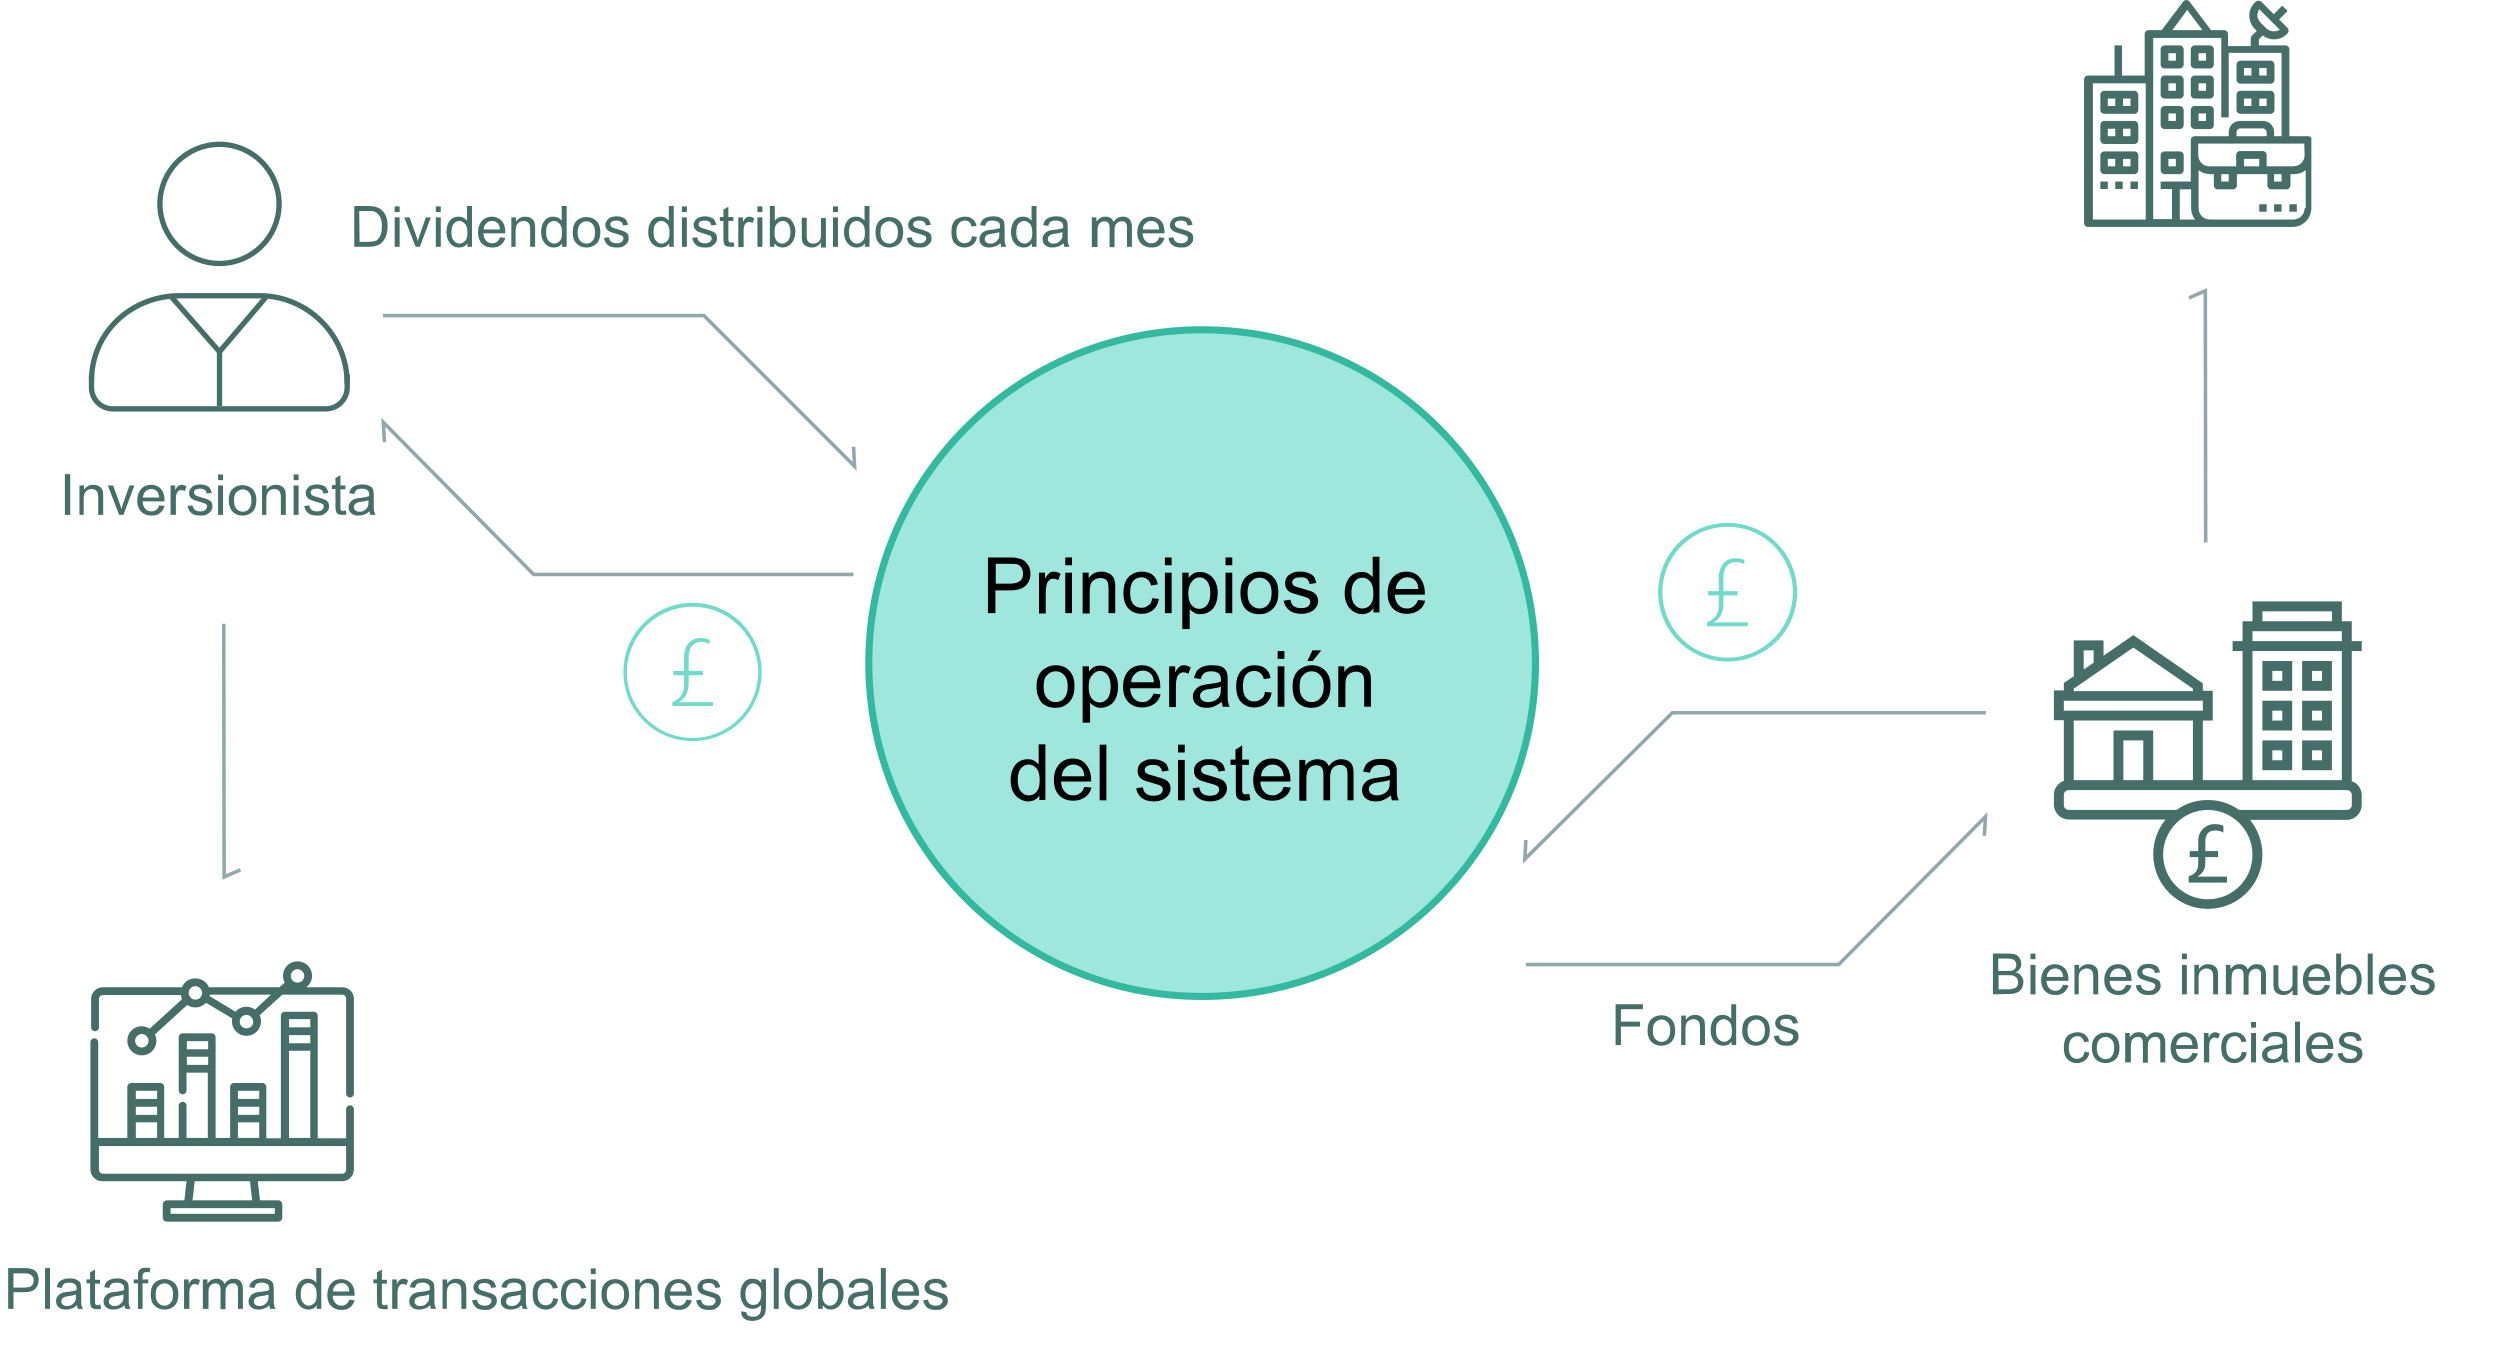 <?xml version="1.0" encoding="utf-8"?>
<!-- Generator: Adobe Illustrator 23.0.0, SVG Export Plug-In . SVG Version: 6.00 Build 0)  -->
<svg version="1.1" id="运作原理" xmlns="http://www.w3.org/2000/svg" xmlns:xlink="http://www.w3.org/1999/xlink" x="0px"
	 y="0px" viewBox="0 0 705 383" style="enable-background:new 0 0 705 383;" xml:space="preserve">
<style type="text/css">
	.st0{fill:none;stroke:#90A7AB;}
	.st1{fill:none;stroke:#70DBCB;}
	.st2{fill:#9FE7DD;stroke:#34B9A1;stroke-width:2;}
	.st3{enable-background:new    ;}
	.st4{fill:#456E68;}
	.st5{fill:none;stroke:#456E68;stroke-width:1.5;stroke-miterlimit:10;}
	.st6{fill:#70DBCB;}
</style>
<path id="形状_1_拷贝_3" class="st0" d="M63.1,175.9l0.1,71.4l4.6-2"/>
<path id="形状_1_拷贝_5" class="st0" d="M622,153l-0.1-71l-4.6,2"/>
<path id="形状_1" class="st0" d="M108,89h90.5l42.5,42.5l-0.3-5.5"/>
<path id="形状_1_拷贝_2" class="st0" d="M240.7,162h-90.2l-42.4-42.9l0.3,5.6"/>
<path id="形状_1_拷贝" class="st0" d="M560,201h-88.4L430,242.3l0.3-5.4"/>
<path id="形状_1_拷贝_4" class="st0" d="M430.3,272h88.2l41.4-41.7l-0.3,5.4"/>
<circle id="椭圆_7-2" class="st1" cx="487.3" cy="167" r="19"/>
<circle id="椭圆_6" class="st2" cx="339" cy="187" r="94"/>
<g class="st3">
	<path class="st4" d="M646.4,186.4H638v8.4h8.4V186.4z M643.6,192h-2.8v-2.8h2.8V192z"/>
	<path class="st4" d="M657.6,186.4h-8.4v8.4h8.4V186.4z M654.8,192H652v-2.8h2.8V192z"/>
	<path class="st4" d="M646.4,197.6H638v8.4h8.4V197.6z M643.6,203.2h-2.8v-2.8h2.8V203.2z"/>
	<path class="st4" d="M657.6,197.6h-8.4v8.4h8.4V197.6z M654.8,203.2H652v-2.8h2.8V203.2z"/>
	<path class="st4" d="M646.4,217.2v-8.4H638v8.4H646.4z M640.8,211.6h2.8v2.8h-2.8V211.6z"/>
	<path class="st4" d="M657.6,208.8h-8.4v8.4h8.4V208.8z M654.8,214.4H652v-2.8h2.8V214.4z"/>
	<path class="st4" d="M666,183.6v-2.8h-2.8v-5.6h-2.8v-5.6h-25.2v5.6h-2.8v5.6h-2.8v2.8h2.8V220h-11.2v-16.8h2.8v-8.4h-2.8v-2.1
		l-19.6-13.6l-8.4,5.8v-4.3h-8.4v10.1l-2.8,1.9v2.1h-2.8v8.4h2.8v17.1c-1.6,0.6-2.8,2.1-2.8,3.9v2.8c0,2.3,1.9,4.2,4.2,4.2h27.3
		c-2.2,2.7-3.5,6.1-3.5,9.8c0,8.5,6.9,15.4,15.4,15.4S638,249.5,638,241c0-3.7-1.3-7.1-3.5-9.8h27.3c2.3,0,4.2-1.9,4.2-4.2v-2.8
		c0-1.8-1.2-3.4-2.8-3.9v-36.7H666z M638,172.4h19.6v2.8H638V172.4z M635.2,178h25.2v2.8h-25.2V178z M587.6,183.4h2.8v3.5l-2.8,1.9
		V183.4z M584.8,194.2l16.8-11.6l16.8,11.6v0.7h-33.6V194.2z M582,197.6h39.2v2.8H582V197.6z M618.4,203.2V220h-11.2v-14H596v14
		h-11.2v-16.8H618.4z M604.4,220h-5.6v-11.2h5.6V220z M622.6,253.6c-6.9,0-12.6-5.7-12.6-12.6c0-6.9,5.7-12.6,12.6-12.6
		s12.6,5.7,12.6,12.6C635.2,248,629.6,253.6,622.6,253.6z M663.2,227c0,0.8-0.6,1.4-1.4,1.4h-30.4c-2.5-1.8-5.5-2.8-8.8-2.8
		s-6.3,1-8.8,2.8h-30.4c-0.8,0-1.4-0.6-1.4-1.4v-2.8c0-0.8,0.6-1.4,1.4-1.4h78.4c0.8,0,1.4,0.6,1.4,1.4V227z M660.4,220h-25.2v-36.4
		h25.2V220z"/>
</g>
<g class="st3">
	<g>
		<g>
			<path class="st4" d="M96.5,278.4H86.4c1-0.8,1.6-1.9,1.6-3.2c0-2.3-1.8-4.1-4.1-4.1s-4.1,1.8-4.1,4.1c0,0.7,0.2,1.3,0.5,1.9
				l-1.5,1.3H58.9c-0.6-1.5-2.1-2.5-3.8-2.5s-3.2,1-3.8,2.5H29c-1.8,0-3.3,1.5-3.3,3.3v8c0,0.6,0.5,1.1,1.1,1.1s1.1-0.5,1.1-1.1v-8
				c0-0.6,0.5-1.1,1.1-1.1h22c0.1,0.4,0.2,0.8,0.3,1.2l-9.1,8.3c-0.6-0.4-1.4-0.7-2.2-0.7c-2.3,0-4.1,1.8-4.1,4.1s1.8,4.1,4.1,4.1
				s4.1-1.8,4.1-4.1c0-0.7-0.2-1.3-0.4-1.8l9.1-8.3c0.7,0.5,1.5,0.7,2.3,0.7c1.2,0,2.2-0.5,3-1.3l7.4,4.4c-0.1,0.3-0.1,0.5-0.1,0.8
				c0,2.3,1.8,4.1,4.1,4.1s4.1-1.8,4.1-4.1c0-0.6-0.1-1.2-0.4-1.7l6.4-5.8h16.9c0.6,0,1.1,0.5,1.1,1.1v26.8c0,0.6,0.5,1.1,1.1,1.1
				s1.1-0.5,1.1-1.1v-26.8C99.8,279.8,98.3,278.4,96.5,278.4z M40,295.4c-1.1,0-1.9-0.9-1.9-1.9c0-1.1,0.9-1.9,1.9-1.9
				s1.9,0.9,1.9,1.9S41.1,295.4,40,295.4z M55.1,281.9c-1.1,0-1.9-0.9-1.9-1.9c0-1.1,0.9-1.9,1.9-1.9S57,279,57,280
				S56.2,281.9,55.1,281.9z M69.5,290c-1.1,0-1.9-0.9-1.9-1.9c0-1.1,0.9-1.9,1.9-1.9s1.9,0.9,1.9,1.9C71.5,289.1,70.6,290,69.5,290z
				 M71.9,284.7c-0.7-0.5-1.5-0.8-2.4-0.8c-1.2,0-2.3,0.5-3.1,1.4l-7.3-4.4c0-0.1,0.1-0.3,0.1-0.4h17.2L71.9,284.7z M83.9,277.1
				c-1.1,0-1.9-0.9-1.9-1.9s0.9-1.9,1.9-1.9s1.9,0.9,1.9,1.9S85,277.1,83.9,277.1z"/>
		</g>
	</g>
	<g>
		<g>
			<path class="st4" d="M99.8,312.8c0-0.6-0.5-1.1-1.1-1.1s-1.1,0.5-1.1,1.1v8.2h-8v-25.7v-4.4v-4.5c0-0.6-0.5-1.1-1.1-1.1h-8.2
				c-0.6,0-1.1,0.5-1.1,1.1v4.5v4.4V321h-4.1v-5.5V311v-4.5c0-0.6-0.5-1.1-1.1-1.1h-8c-0.6,0-1.1,0.5-1.1,1.1v4.5v4.4v5.5h-4.1
				v-19.5V297v-4.5c0-0.6-0.5-1.1-1.1-1.1h-8.2c-0.6,0-1.1,0.5-1.1,1.1v4.5v4.4v6.1c0,0.6,0.5,1.1,1.1,1.1s1.1-0.5,1.1-1.1v-5h6
				v18.4h-6v-9.1c0-0.6-0.5-1.1-1.1-1.1s-1.1,0.5-1.1,1.1v9.1h-4.1v-5.5V311v-4.5c0-0.6-0.5-1.1-1.1-1.1H37c-0.6,0-1.1,0.5-1.1,1.1
				v4.5v4.4v5.5h-8.2v-27c0-0.6-0.5-1.1-1.1-1.1s-1.1,0.5-1.1,1.1v35.9c0,1.8,1.5,3.3,3.3,3.3h23.8l-0.6,5.4h-5
				c-0.6,0-1.1,0.5-1.1,1.1v3.8c0,0.6,0.5,1.1,1.1,1.1h31.5c0.6,0,1.1-0.5,1.1-1.1v-3.8c0-0.6-0.5-1.1-1.1-1.1h-5.2l-0.6-5.4h23.8
				c1.8,0,3.3-1.5,3.3-3.3V322l0,0V312.8L99.8,312.8z M81.5,287.4h6v2.3h-6V287.4z M81.5,291.9h6v2.3h-6V291.9z M81.5,296.3h6v24.6
				h-6V296.3z M67.1,307.6h6v2.3h-6V307.6z M67.1,312.1h6v2.3h-6V312.1z M67.1,316.5h6v4.4h-6V316.5z M52.7,295.9v-2.3h6v2.3H52.7z
				 M52.7,300.3V298h6v2.3H52.7z M38.3,307.6h6v2.3h-6V307.6z M38.3,312.1h6v2.3h-6V312.1z M38.3,316.5h6v4.4h-6V316.5z M77.5,340.7
				v1.6H48.1v-1.6H77.5z M54.3,338.5l0.6-5.4h15.6l0.6,5.4H54.3z M96.5,331H29c-0.6,0-1.1-0.5-1.1-1.1v-6.7h69.7v6.7l0,0
				C97.6,330.5,97.1,331,96.5,331z"/>
		</g>
	</g>
</g>
<g class="st3">
	<g>
		<g>
			<path class="st4" d="M601.9,25.6h-8.5c-0.6,0-1.1,0.5-1.1,1.1V31c0,0.6,0.5,1.1,1.1,1.1h8.5c0.6,0,1.1-0.5,1.1-1.1v-4.3
				C602.9,26.1,602.5,25.6,601.9,25.6z M596.5,29.9h-2.1v-2.1h2.1V29.9z M600.8,29.9h-2.1v-2.1h2.1V29.9z"/>
		</g>
	</g>
	<g>
		<g>
			<path class="st4" d="M601.9,34.1h-8.5c-0.6,0-1.1,0.5-1.1,1.1v4.3c0,0.6,0.5,1.1,1.1,1.1h8.5c0.6,0,1.1-0.5,1.1-1.1v-4.3
				C602.9,34.6,602.5,34.1,601.9,34.1z M596.5,38.4h-2.1v-2.1h2.1V38.4z M600.8,38.4h-2.1v-2.1h2.1V38.4z"/>
		</g>
	</g>
	<g>
		<g>
			<path class="st4" d="M601.9,42.7h-8.5c-0.6,0-1.1,0.5-1.1,1.1V48c0,0.6,0.5,1.1,1.1,1.1h8.5c0.6,0,1.1-0.5,1.1-1.1v-4.3
				C602.9,43.1,602.5,42.7,601.9,42.7z M596.5,46.9h-2.1v-2.1h2.1V46.9z M600.8,46.9h-2.1v-2.1h2.1V46.9z"/>
		</g>
	</g>
	<g>
		<g>
			<path class="st4" d="M640.3,25.6h-8.5c-0.6,0-1.1,0.5-1.1,1.1V31c0,0.6,0.5,1.1,1.1,1.1h8.5c0.6,0,1.1-0.5,1.1-1.1v-4.3
				C641.3,26.1,640.9,25.6,640.3,25.6z M634.9,29.9h-2.1v-2.1h2.1V29.9z M639.2,29.9h-2.1v-2.1h2.1V29.9z"/>
		</g>
	</g>
	<g>
		<g>
			<path class="st4" d="M640.3,17.1h-8.5c-0.6,0-1.1,0.5-1.1,1.1v4.3c0,0.6,0.5,1.1,1.1,1.1h8.5c0.6,0,1.1-0.5,1.1-1.1v-4.3
				C641.3,17.5,640.9,17.1,640.3,17.1z M634.9,21.3h-2.1v-2.1h2.1V21.3z M639.2,21.3h-2.1v-2.1h2.1V21.3z"/>
		</g>
	</g>
	<g>
		<g>
			<path class="st4" d="M614.7,29.9h-4.3c-0.6,0-1.1,0.5-1.1,1.1v4.3c0,0.6,0.5,1.1,1.1,1.1h4.3c0.6,0,1.1-0.5,1.1-1.1V31
				C615.7,30.3,615.3,29.9,614.7,29.9z M613.6,34.1h-2.1V32h2.1V34.1z"/>
		</g>
	</g>
	<g>
		<g>
			<path class="st4" d="M623.2,29.9h-4.3c-0.6,0-1.1,0.5-1.1,1.1v4.3c0,0.6,0.5,1.1,1.1,1.1h4.3c0.6,0,1.1-0.5,1.1-1.1V31
				C624.3,30.3,623.8,29.9,623.2,29.9z M622.1,34.1H620V32h2.1V34.1z"/>
		</g>
	</g>
	<g>
		<g>
			<path class="st4" d="M614.7,21.3h-4.3c-0.6,0-1.1,0.5-1.1,1.1v4.3c0,0.6,0.5,1.1,1.1,1.1h4.3c0.6,0,1.1-0.5,1.1-1.1v-4.3
				C615.7,21.8,615.3,21.3,614.7,21.3z M613.6,25.6h-2.1v-2.1h2.1V25.6z"/>
		</g>
	</g>
	<g>
		<g>
			<path class="st4" d="M623.2,21.3h-4.3c-0.6,0-1.1,0.5-1.1,1.1v4.3c0,0.6,0.5,1.1,1.1,1.1h4.3c0.6,0,1.1-0.5,1.1-1.1v-4.3
				C624.3,21.8,623.8,21.3,623.2,21.3z M622.1,25.6H620v-2.1h2.1V25.6z"/>
		</g>
	</g>
	<g>
		<g>
			<path class="st4" d="M614.7,12.8h-4.3c-0.6,0-1.1,0.5-1.1,1.1v4.3c0,0.6,0.5,1.1,1.1,1.1h4.3c0.6,0,1.1-0.5,1.1-1.1v-4.3
				C615.7,13.3,615.3,12.8,614.7,12.8z M613.6,17.1h-2.1V15h2.1V17.1z"/>
		</g>
	</g>
	<g>
		<g>
			<path class="st4" d="M623.2,12.8h-4.3c-0.6,0-1.1,0.5-1.1,1.1v4.3c0,0.6,0.5,1.1,1.1,1.1h4.3c0.6,0,1.1-0.5,1.1-1.1v-4.3
				C624.3,13.3,623.8,12.8,623.2,12.8z M622.1,17.1H620V15h2.1V17.1z"/>
		</g>
	</g>
	<g>
		<g>
			<path class="st4" d="M614.7,42.7h-4.3c-0.6,0-1.1,0.5-1.1,1.1V48c0,0.6,0.5,1.1,1.1,1.1h4.3c0.6,0,1.1-0.5,1.1-1.1v-4.3
				C615.7,43.1,615.3,42.7,614.7,42.7z M613.6,46.9h-2.1v-2.1h2.1V46.9z"/>
		</g>
	</g>
	<g>
		<g>
			<rect x="592.3" y="51.2" class="st4" width="2.1" height="2.1"/>
		</g>
	</g>
	<g>
		<g>
			<rect x="596.5" y="51.2" class="st4" width="2.1" height="2.1"/>
		</g>
	</g>
	<g>
		<g>
			<rect x="600.8" y="51.2" class="st4" width="2.1" height="2.1"/>
		</g>
	</g>
	<g>
		<g>
			<path class="st4" d="M650.9,38.4h-5.3V13.9c0-0.6-0.5-1.1-1.1-1.1H637v-1.7l1.1-1.1c0.9,0.7,2,1.1,3.1,1.1c1.4,0,2.7-0.5,3.7-1.5
				l0.2-0.2c0.4-0.4,0.4-1.1,0-1.5l-2.4-2.4l2.4-2.4l-1.5-1.5L641.2,4l-3.5-3.5c-0.2-0.2-0.5-0.3-0.8-0.3c-0.4,0-0.7,0.2-0.9,0.4
				c-1.1,1-1.7,2.3-1.7,3.7s0.5,2.9,1.6,3.9l0.5,0.5l-1.4,1.4c-0.2,0.2-0.3,0.5-0.3,0.8V13h-6.4V9.6c0-0.6-0.5-1.1-1.1-1.1h-3.7
				l-6.1-8.1c-0.4-0.5-1.3-0.5-1.7,0l-6.1,8.1h-3.7c-0.6,0-1.1,0.5-1.1,1.1v11.7h-6.4v-8.5h-2.1v8.5h-7.5c-0.6,0-1.1,0.5-1.1,1.1
				v40.5c0,0.6,0.5,1.1,1.1,1.1h17.1h7.5h8.5h1.1h6.4h17.1c2.9,0,5.3-2.4,5.3-5.3V39.5C652,38.9,651.5,38.4,650.9,38.4z M605.1,61.9
				h-14.9V23.5h14.9V61.9z M637.1,2.6l5.8,5.8c-1.2,0.7-2.8,0.6-3.9-0.5l-1.5-1.5c-0.6-0.6-1-1.4-0.9-2.3
				C636.7,3.6,636.8,3.1,637.1,2.6z M616.8,2.8l4.3,5.7h-8.5L616.8,2.8z M612.5,53.3v8.5h-5.3V22.4V10.7h19.2v3.2v19.2h2.1V14.9
				h14.9v23.5h-2.1v-1.1c0-1.8-1.4-3.2-3.2-3.2h-6.4c-1.8,0-3.2,1.4-3.2,3.2v1.1h-9.6c-0.6,0-1.1,0.5-1.1,1.1v11.7h-8.5v2.1H612.5z
				 M639.2,37.3v1.1h-8.5v-1.1c0-0.6,0.5-1.1,1.1-1.1h6.4C638.7,36.3,639.2,36.7,639.2,37.3z M614.7,61.9v-8.5h3.2v5.3
				c0,1.2,0.4,2.3,1.1,3.2H614.7z M649.9,58.7c0,1.8-1.4,3.2-3.2,3.2h-17.1h-6.4c-1.8,0-3.2-1.4-3.2-3.2V48c0.9,0.7,2,1.1,3.2,1.1
				h1.1v3.2c0,0.6,0.5,1.1,1.1,1.1h4.3c0.6,0,1.1-0.5,1.1-1.1v-3.2h1.1h6.4h1.1v3.2c0,0.6,0.5,1.1,1.1,1.1h4.3
				c0.6,0,1.1-0.5,1.1-1.1v-3.2h1.1c1.2,0,2.3-0.4,3.2-1.1v10.7H649.9z M626.4,51.2v-2.1h2.1v2.1H626.4z M632.8,46.9v-2.1h4.3v2.1
				H632.8z M641.3,51.2v-2.1h2.1v2.1H641.3z M649.9,43.7c0,1.8-1.4,3.2-3.2,3.2h-2.1h-4.3h-1.1v-3.2c0-0.6-0.5-1.1-1.1-1.1h-6.4
				c-0.6,0-1.1,0.5-1.1,1.1v3.2h-1.1h-4.3h-2.1c-1.8,0-3.2-1.4-3.2-3.2v-3.2h29.9L649.9,43.7L649.9,43.7z"/>
		</g>
	</g>
	<g>
		<g>
			<rect x="645.6" y="57.6" class="st4" width="2.1" height="2.1"/>
		</g>
	</g>
	<g>
		<g>
			<rect x="641.3" y="57.6" class="st4" width="2.1" height="2.1"/>
		</g>
	</g>
	<g>
		<g>
			<rect x="637.1" y="57.6" class="st4" width="2.1" height="2.1"/>
		</g>
	</g>
</g>
<g>
	<circle class="st5" cx="61.9" cy="57.5" r="16.8"/>
	<line class="st5" x1="48.4" y1="83.8" x2="61.9" y2="99.2"/>
	<line class="st5" x1="75" y1="83.8" x2="61.9" y2="99.2"/>
	<line class="st5" x1="61.9" y1="114.5" x2="61.9" y2="99.2"/>
	<path class="st5" d="M97.9,105.7v3.6c0,3.3-2.7,6-6,6H31.8c-3.3,0-6-2.7-6-6v-3.6"/>
	<path class="st5" d="M31.8,99.7"/>
	<path class="st5" d="M25.8,107.4c0-13.6,11.2-24,24.8-24h22.6c13.6,0,24.7,11.1,24.7,24.7l0,0"/>
</g>
<g id="椭圆_7_1_">
	<path class="st6" d="M487.1,186.5c-10.8,0-19.5-8.7-19.5-19.5s8.7-19.5,19.5-19.5s19.5,8.7,19.5,19.5S497.9,186.5,487.1,186.5z
		 M487.1,148.5c-10.2,0-18.5,8.3-18.5,18.5s8.3,18.5,18.5,18.5s18.5-8.3,18.5-18.5S497.3,148.5,487.1,148.5z"/>
</g>
<g>
	<g>
		<path class="st6" d="M481.4,176.6v-1.1c2.2-0.9,3.3-2.5,3.3-4.8v-2.8h-3v-1.2h3v-3.8c0-1.6,0.4-3,1.3-4s2-1.5,3.5-1.5
			c0.8,0,1.6,0.2,2.4,0.5v1.2c-0.8-0.4-1.6-0.6-2.4-0.6c-1.1,0-1.9,0.4-2.6,1.2c-0.6,0.8-0.9,1.9-0.9,3.4v3.6h4v1.2h-4v2.3
			c0,2.6-0.9,4.3-2.8,5.3h9.7v1.1L481.4,176.6L481.4,176.6z"/>
	</g>
</g>
<g id="椭圆_7-2_1_">
	<path class="st6" d="M195.3,209c-10.8,0-19.5-8.7-19.5-19.5s8.7-19.5,19.5-19.5s19.5,8.7,19.5,19.5S206,209,195.3,209z
		 M195.3,171.1c-10.2,0-18.5,8.3-18.5,18.5s8.3,18.5,18.5,18.5s18.5-8.3,18.5-18.5C213.8,179.3,205.5,171.1,195.3,171.1z"/>
</g>
<g>
	<g>
		<g>
			<path class="st6" d="M189.6,199.1V198c2.2-0.9,3.3-2.5,3.3-4.8v-2.8h-3v-1.2h3v-3.8c0-1.6,0.4-3,1.3-4c0.9-1,2-1.5,3.5-1.5
				c0.8,0,1.6,0.2,2.4,0.5v1.2c-0.8-0.4-1.6-0.6-2.4-0.6c-1.1,0-1.9,0.4-2.6,1.2c-0.6,0.8-0.9,1.9-0.9,3.4v3.6h4v1.2h-4v2.3
				c0,2.6-0.9,4.3-2.8,5.3h9.7v1.1L189.6,199.1L189.6,199.1z"/>
		</g>
	</g>
</g>
<g>
	<path class="st4" d="M617.2,248.8v-1.7c1.8-0.5,2.7-1.7,2.7-3.4v-2h-2.4V240h2.4v-2.8c0-1.4,0.4-2.5,1.3-3.4c0.9-0.9,2-1.4,3.3-1.4
		c0.9,0,1.8,0.1,2.5,0.5v1.9c-0.8-0.5-1.7-0.6-2.4-0.6c-1.8,0-2.7,1.1-2.7,3.3v2.5h3.6v1.7h-3.6v1.7c0,1.8-0.8,2.9-2.2,3.8h8.3v1.7
		h-10.8V248.8z"/>
</g>
<g class="st3">
	<path d="M278.6,172.9v-15.7h5.9c1,0,1.8,0,2.4,0.2c0.8,0.1,1.4,0.4,1.9,0.7c0.5,0.4,0.9,0.9,1.3,1.5c0.3,0.7,0.5,1.4,0.5,2.1
		c0,1.3-0.4,2.5-1.3,3.4s-2.4,1.4-4.6,1.4h-4v6.4L278.6,172.9L278.6,172.9z M280.7,164.6h4.1c1.3,0,2.3-0.3,2.9-0.8s0.8-1.2,0.8-2.1
		c0-0.7-0.2-1.2-0.5-1.7s-0.8-0.8-1.3-0.9c-0.4-0.1-1-0.1-1.9-0.1h-4v5.6H280.7z"/>
	<path d="M293,172.9v-11.4h1.7v1.7c0.4-0.8,0.9-1.3,1.2-1.6s0.8-0.4,1.2-0.4c0.7,0,1.3,0.2,2,0.6l-0.7,1.8c-0.5-0.3-0.9-0.4-1.4-0.4
		c-0.4,0-0.8,0.1-1.1,0.4c-0.3,0.3-0.6,0.6-0.7,1.1c-0.2,0.7-0.3,1.4-0.3,2.3v6H293V172.9z"/>
	<path d="M300.4,159.4v-2.2h1.9v2.2H300.4z M300.4,172.9v-11.4h1.9v11.4H300.4z"/>
	<path d="M305.3,172.9v-11.4h1.7v1.6c0.8-1.3,2-1.9,3.6-1.9c0.7,0,1.3,0.1,1.9,0.4c0.6,0.2,1,0.6,1.3,1s0.5,0.9,0.6,1.4
		c0.1,0.4,0.1,1,0.1,1.9v7h-1.9V166c0-0.8-0.1-1.4-0.2-1.8c-0.2-0.4-0.4-0.7-0.8-0.9s-0.8-0.3-1.3-0.3c-0.8,0-1.5,0.3-2.1,0.8
		s-0.9,1.5-0.9,3v6.2h-2V172.9z"/>
	<path d="M324.9,168.7l1.9,0.2c-0.2,1.3-0.7,2.3-1.6,3.1c-0.9,0.7-1.9,1.1-3.2,1.1c-1.6,0-2.8-0.5-3.8-1.5c-0.9-1-1.4-2.5-1.4-4.4
		c0-1.2,0.2-2.3,0.6-3.2s1-1.6,1.9-2.1c0.8-0.5,1.7-0.7,2.7-0.7c1.2,0,2.3,0.3,3,0.9c0.8,0.6,1.3,1.5,1.5,2.7l-1.9,0.3
		c-0.2-0.8-0.5-1.3-1-1.7s-1-0.6-1.6-0.6c-1,0-1.8,0.3-2.4,1s-0.9,1.8-0.9,3.3s0.3,2.6,0.9,3.3s1.4,1,2.3,1c0.8,0,1.4-0.2,1.9-0.7
		C324.5,170.4,324.8,169.7,324.9,168.7z"/>
	<path d="M328.5,159.4v-2.2h1.9v2.2H328.5z M328.5,172.9v-11.4h1.9v11.4H328.5z"/>
	<path d="M333.4,177.3v-15.8h1.8v1.5c0.4-0.6,0.9-1,1.4-1.3s1.2-0.4,1.9-0.4c1,0,1.8,0.3,2.6,0.8c0.7,0.5,1.3,1.2,1.7,2.1
		c0.4,0.9,0.6,1.9,0.6,3c0,1.2-0.2,2.2-0.6,3.2c-0.4,0.9-1,1.7-1.8,2.1c-0.8,0.5-1.6,0.7-2.5,0.7c-0.6,0-1.2-0.1-1.7-0.4
		c-0.5-0.3-0.9-0.6-1.3-1v5.6h-2.1V177.3z M335.1,167.3c0,1.5,0.3,2.6,0.9,3.3s1.3,1.1,2.2,1.1c0.9,0,1.6-0.4,2.2-1.1
		c0.6-0.7,0.9-1.9,0.9-3.4s-0.3-2.5-0.9-3.3c-0.6-0.7-1.3-1.1-2.1-1.1c-0.8,0-1.6,0.4-2.2,1.2C335.5,164.7,335.1,165.8,335.1,167.3z
		"/>
	<path d="M345.6,159.4v-2.2h1.9v2.2H345.6z M345.6,172.9v-11.4h1.9v11.4H345.6z"/>
	<path d="M349.8,167.2c0-2.1,0.6-3.7,1.8-4.7c1-0.8,2.2-1.3,3.6-1.3c1.6,0,2.9,0.5,3.8,1.5c1,1,1.5,2.4,1.5,4.3
		c0,1.5-0.2,2.6-0.7,3.5c-0.4,0.8-1.1,1.5-1.9,2s-1.8,0.7-2.8,0.7c-1.6,0-2.9-0.5-3.9-1.5C350.3,170.6,349.8,169.1,349.8,167.2z
		 M351.8,167.2c0,1.5,0.3,2.6,1,3.3c0.6,0.7,1.4,1.1,2.4,1.1s1.8-0.4,2.4-1.1c0.6-0.7,1-1.8,1-3.3c0-1.4-0.3-2.5-1-3.2
		c-0.6-0.7-1.4-1.1-2.4-1.1s-1.8,0.4-2.4,1.1C352.1,164.6,351.8,165.7,351.8,167.2z"/>
	<path d="M362,169.4l1.9-0.3c0.1,0.8,0.4,1.4,0.9,1.8s1.2,0.6,2.1,0.6s1.5-0.2,2-0.5c0.4-0.4,0.6-0.8,0.6-1.3c0-0.4-0.2-0.8-0.6-1
		c-0.3-0.2-0.9-0.4-2-0.7c-1.4-0.4-2.4-0.7-2.9-0.9c-0.5-0.3-1-0.6-1.2-1.1c-0.3-0.5-0.4-1-0.4-1.5s0.1-1,0.3-1.4
		c0.2-0.4,0.5-0.8,1-1.1c0.3-0.2,0.7-0.4,1.2-0.6c0.5-0.2,1.1-0.2,1.7-0.2c0.9,0,1.7,0.1,2.4,0.4s1.2,0.6,1.5,1s0.5,1,0.7,1.8
		l-1.9,0.3c-0.1-0.6-0.3-1-0.7-1.4s-1-0.5-1.7-0.5c-0.9,0-1.5,0.1-1.9,0.4c-0.4,0.3-0.6,0.6-0.6,1c0,0.3,0.1,0.5,0.2,0.7
		c0.2,0.2,0.4,0.4,0.7,0.5c0.2,0.1,0.8,0.2,1.7,0.5c1.4,0.4,2.3,0.7,2.9,0.9c0.5,0.2,1,0.6,1.3,1s0.5,1,0.5,1.7
		c0,0.6-0.2,1.3-0.6,1.8c-0.4,0.6-0.9,1-1.6,1.3s-1.5,0.5-2.4,0.5c-1.5,0-2.6-0.3-3.4-0.9S362.2,170.7,362,169.4z"/>
	<path d="M387.3,172.9v-1.4c-0.7,1.1-1.8,1.7-3.2,1.7c-0.9,0-1.7-0.3-2.5-0.8s-1.4-1.2-1.8-2.1c-0.4-0.9-0.6-1.9-0.6-3.1
		c0-1.1,0.2-2.2,0.6-3.1c0.4-0.9,0.9-1.6,1.7-2.1c0.8-0.5,1.6-0.7,2.5-0.7c0.7,0,1.3,0.1,1.8,0.4c0.5,0.3,1,0.7,1.3,1.1V157h1.9
		v15.7h-1.7V172.9z M381.1,167.2c0,1.5,0.3,2.6,0.9,3.3s1.3,1.1,2.2,1.1c0.8,0,1.6-0.3,2.2-1s0.9-1.7,0.9-3.2c0-1.6-0.3-2.7-0.9-3.4
		s-1.3-1.1-2.2-1.1c-0.9,0-1.6,0.4-2.2,1.1S381.1,165.7,381.1,167.2z"/>
	<path d="M399.9,169.2l2,0.2c-0.3,1.2-0.9,2.1-1.8,2.7c-0.9,0.6-1.9,1-3.3,1c-1.7,0-3-0.5-4-1.5s-1.5-2.5-1.5-4.3
		c0-1.9,0.5-3.4,1.5-4.5s2.3-1.6,3.8-1.6s2.8,0.5,3.7,1.6s1.5,2.5,1.5,4.4c0,0.1,0,0.3,0,0.5h-8.5c0.1,1.3,0.4,2.2,1.1,2.9
		c0.6,0.7,1.4,1,2.4,1c0.7,0,1.3-0.2,1.8-0.6C399.2,170.6,399.6,169.9,399.9,169.2z M393.6,166.1h6.4c-0.1-1-0.3-1.7-0.7-2.2
		c-0.6-0.7-1.4-1.1-2.4-1.1c-0.9,0-1.6,0.3-2.2,0.9S393.6,165.1,393.6,166.1z"/>
	<path d="M292.3,193.6c0-2.1,0.6-3.7,1.8-4.7c1-0.8,2.2-1.3,3.6-1.3c1.6,0,2.9,0.5,3.8,1.5c1,1,1.5,2.4,1.5,4.3
		c0,1.5-0.2,2.6-0.7,3.5c-0.4,0.8-1.1,1.5-1.9,2s-1.8,0.7-2.8,0.7c-1.6,0-2.9-0.5-3.9-1.5C292.8,196.9,292.3,195.4,292.3,193.6z
		 M294.3,193.6c0,1.5,0.3,2.6,1,3.3c0.6,0.7,1.4,1.1,2.4,1.1s1.8-0.4,2.4-1.1c0.6-0.7,1-1.8,1-3.3c0-1.4-0.3-2.5-1-3.2
		c-0.6-0.7-1.4-1.1-2.4-1.1s-1.8,0.4-2.4,1.1C294.6,190.9,294.3,192.1,294.3,193.6z"/>
	<path d="M305.3,203.7v-15.8h1.8v1.5c0.4-0.6,0.9-1,1.4-1.3s1.2-0.4,1.9-0.4c1,0,1.8,0.3,2.6,0.8c0.7,0.5,1.3,1.2,1.7,2.1
		c0.4,0.9,0.6,1.9,0.6,3c0,1.2-0.2,2.2-0.6,3.2c-0.4,0.9-1,1.7-1.8,2.1c-0.8,0.5-1.6,0.7-2.5,0.7c-0.6,0-1.2-0.1-1.7-0.4
		c-0.5-0.3-0.9-0.6-1.3-1v5.6h-2.1V203.7z M307,193.7c0,1.5,0.3,2.6,0.9,3.3s1.3,1.1,2.2,1.1c0.9,0,1.6-0.4,2.2-1.1
		c0.6-0.7,0.9-1.9,0.9-3.4s-0.3-2.5-0.9-3.3c-0.6-0.7-1.3-1.1-2.1-1.1c-0.8,0-1.6,0.4-2.2,1.2C307.3,191.1,307,192.2,307,193.7z"/>
	<path d="M325.3,195.6l2,0.2c-0.3,1.2-0.9,2.1-1.8,2.7c-0.9,0.6-1.9,1-3.3,1c-1.7,0-3-0.5-4-1.5s-1.5-2.5-1.5-4.3
		c0-1.9,0.5-3.4,1.5-4.5s2.3-1.6,3.8-1.6s2.8,0.5,3.7,1.6s1.5,2.5,1.5,4.4c0,0.1,0,0.3,0,0.5h-8.5c0.1,1.3,0.4,2.2,1.1,2.9
		c0.6,0.7,1.4,1,2.4,1c0.7,0,1.3-0.2,1.8-0.6C324.6,196.9,325,196.4,325.3,195.6z M319,192.4h6.4c-0.1-1-0.3-1.7-0.7-2.2
		c-0.6-0.7-1.4-1.1-2.4-1.1c-0.9,0-1.6,0.3-2.2,0.9C319.4,190.7,319,191.4,319,192.4z"/>
	<path d="M329.7,199.3v-11.4h1.7v1.7c0.4-0.8,0.9-1.3,1.2-1.6s0.8-0.4,1.2-0.4c0.7,0,1.3,0.2,2,0.6l-0.7,1.8
		c-0.5-0.3-0.9-0.4-1.4-0.4c-0.4,0-0.8,0.1-1.1,0.4c-0.3,0.3-0.6,0.6-0.7,1.1c-0.2,0.7-0.3,1.4-0.3,2.3v6h-1.9V199.3z"/>
	<path d="M344.5,197.9c-0.7,0.6-1.4,1-2.1,1.3s-1.4,0.4-2.1,0.4c-1.3,0-2.2-0.3-2.9-0.9c-0.7-0.6-1-1.4-1-2.3c0-0.6,0.1-1.1,0.4-1.5
		c0.3-0.5,0.6-0.8,1-1.1s0.9-0.5,1.4-0.6c0.4-0.1,1-0.2,1.7-0.3c1.6-0.2,2.7-0.4,3.4-0.7c0-0.3,0-0.4,0-0.5c0-0.8-0.2-1.3-0.5-1.7
		c-0.5-0.4-1.2-0.7-2.2-0.7c-0.9,0-1.6,0.2-2,0.5s-0.8,0.9-1,1.7l-1.9-0.3c0.2-0.8,0.5-1.5,0.8-2c0.4-0.5,1-0.9,1.7-1.2
		s1.6-0.4,2.6-0.4s1.8,0.1,2.4,0.3s1.1,0.5,1.3,0.9c0.3,0.3,0.5,0.8,0.6,1.3c0.1,0.3,0.1,0.9,0.1,1.8v2.6c0,1.8,0,2.9,0.1,3.4
		s0.2,0.9,0.5,1.4h-2C344.7,198.9,344.6,198.4,344.5,197.9z M344.4,193.6c-0.7,0.3-1.8,0.5-3.2,0.7c-0.8,0.1-1.4,0.2-1.7,0.4
		c-0.3,0.1-0.6,0.4-0.8,0.6c-0.2,0.3-0.3,0.6-0.3,0.9c0,0.5,0.2,0.9,0.6,1.3c0.4,0.3,1,0.5,1.7,0.5s1.4-0.2,2-0.5s1-0.8,1.3-1.3
		c0.2-0.4,0.3-1.1,0.3-1.9v-0.7H344.4z"/>
	<path d="M356.7,195.1l1.9,0.2c-0.2,1.3-0.7,2.3-1.6,3.1c-0.9,0.7-1.9,1.1-3.2,1.1c-1.6,0-2.8-0.5-3.8-1.5c-0.9-1-1.4-2.5-1.4-4.4
		c0-1.2,0.2-2.3,0.6-3.2s1-1.6,1.9-2.1c0.8-0.5,1.7-0.7,2.7-0.7c1.2,0,2.3,0.3,3,0.9c0.8,0.6,1.3,1.5,1.5,2.7l-1.9,0.3
		c-0.2-0.8-0.5-1.3-1-1.7s-1-0.6-1.6-0.6c-1,0-1.8,0.3-2.4,1s-0.9,1.8-0.9,3.3s0.3,2.6,0.9,3.3s1.4,1,2.3,1c0.8,0,1.4-0.2,1.9-0.7
		C356.3,196.8,356.6,196.1,356.7,195.1z"/>
	<path d="M360.3,185.8v-2.2h1.9v2.2H360.3z M360.3,199.3v-11.4h1.9v11.4H360.3z"/>
	<path d="M364.5,193.6c0-2.1,0.6-3.7,1.8-4.7c1-0.8,2.2-1.3,3.6-1.3c1.6,0,2.8,0.5,3.8,1.5s1.5,2.4,1.5,4.3c0,1.5-0.2,2.6-0.7,3.5
		c-0.4,0.8-1.1,1.5-1.9,2s-1.8,0.7-2.8,0.7c-1.6,0-2.9-0.5-3.9-1.5S364.5,195.4,364.5,193.6z M366.5,193.6c0,1.5,0.3,2.6,1,3.3
		c0.6,0.7,1.4,1.1,2.4,1.1s1.8-0.4,2.4-1.1c0.6-0.7,1-1.8,1-3.3c0-1.4-0.3-2.5-1-3.2c-0.6-0.7-1.4-1.1-2.4-1.1s-1.8,0.4-2.4,1.1
		C366.8,190.9,366.5,192.1,366.5,193.6z M368.7,186.4l1.4-3h2.5l-2.4,3H368.7z"/>
	<path d="M377.4,199.3v-11.4h1.7v1.6c0.8-1.3,2-1.9,3.6-1.9c0.7,0,1.3,0.1,1.9,0.4c0.6,0.2,1,0.6,1.3,1s0.5,0.9,0.6,1.4
		c0.1,0.4,0.1,1,0.1,1.9v7h-1.9v-6.9c0-0.8-0.1-1.4-0.2-1.8c-0.2-0.4-0.4-0.7-0.8-0.9s-0.8-0.3-1.3-0.3c-0.8,0-1.5,0.3-2.1,0.8
		s-0.9,1.5-0.9,3v6.2h-2V199.3z"/>
	<path d="M293.1,225.7v-1.4c-0.7,1.1-1.8,1.7-3.2,1.7c-0.9,0-1.7-0.3-2.5-0.8s-1.4-1.2-1.8-2.1c-0.4-0.9-0.6-1.9-0.6-3.1
		c0-1.1,0.2-2.2,0.6-3.1c0.4-0.9,0.9-1.6,1.7-2.1c0.8-0.5,1.6-0.7,2.5-0.7c0.7,0,1.3,0.1,1.8,0.4c0.5,0.3,1,0.7,1.3,1.1v-5.7h1.9
		v15.7h-1.7V225.7z M287,219.9c0,1.5,0.3,2.6,0.9,3.3s1.3,1.1,2.2,1.1c0.8,0,1.6-0.3,2.2-1s0.9-1.7,0.9-3.2c0-1.6-0.3-2.7-0.9-3.4
		s-1.3-1.1-2.2-1.1c-0.9,0-1.6,0.4-2.2,1.1C287.3,217.4,287,218.4,287,219.9z"/>
	<path d="M305.8,221.9l2,0.2c-0.3,1.2-0.9,2.1-1.8,2.7c-0.9,0.6-1.9,1-3.3,1c-1.7,0-3-0.5-4-1.5s-1.5-2.5-1.5-4.3
		c0-1.9,0.5-3.4,1.5-4.5s2.3-1.6,3.8-1.6s2.8,0.5,3.7,1.6s1.5,2.5,1.5,4.4c0,0.1,0,0.3,0,0.5h-8.5c0.1,1.3,0.4,2.2,1.1,2.9
		c0.6,0.7,1.4,1,2.4,1c0.7,0,1.3-0.2,1.8-0.6C305.1,223.4,305.5,222.8,305.8,221.9z M299.4,218.9h6.4c-0.1-1-0.3-1.7-0.7-2.2
		c-0.6-0.7-1.4-1.1-2.4-1.1c-0.9,0-1.6,0.3-2.2,0.9C299.8,217.1,299.5,217.9,299.4,218.9z"/>
	<path d="M310.1,225.7V210h1.9v15.7H310.1z"/>
	<path d="M320.4,222.3l1.9-0.3c0.1,0.8,0.4,1.4,0.9,1.8c0.5,0.4,1.2,0.6,2.1,0.6s1.5-0.2,2-0.5c0.4-0.4,0.6-0.8,0.6-1.3
		c0-0.4-0.2-0.8-0.6-1c-0.3-0.2-0.9-0.4-2-0.7c-1.4-0.4-2.4-0.7-2.9-0.9c-0.5-0.3-1-0.6-1.2-1.1c-0.3-0.5-0.4-1-0.4-1.5
		s0.1-1,0.3-1.4c0.2-0.4,0.5-0.8,1-1.1c0.3-0.2,0.7-0.4,1.2-0.6c0.5-0.2,1.1-0.2,1.7-0.2c0.9,0,1.7,0.1,2.4,0.4s1.2,0.6,1.5,1
		s0.5,1,0.7,1.8l-1.9,0.3c-0.1-0.6-0.3-1-0.7-1.4c-0.4-0.3-1-0.5-1.7-0.5c-0.9,0-1.5,0.1-1.9,0.4c-0.4,0.3-0.6,0.6-0.6,1
		c0,0.3,0.1,0.5,0.2,0.7c0.2,0.2,0.4,0.4,0.7,0.5c0.2,0.1,0.8,0.2,1.7,0.5c1.4,0.4,2.3,0.7,2.9,0.9c0.5,0.2,1,0.6,1.3,1
		s0.5,1,0.5,1.7c0,0.6-0.2,1.3-0.6,1.8c-0.4,0.6-0.9,1-1.6,1.3s-1.5,0.5-2.4,0.5c-1.5,0-2.6-0.3-3.4-0.9
		C321.1,224.4,320.6,223.4,320.4,222.3z"/>
	<path d="M332.2,212.2V210h1.9v2.2H332.2z M332.2,225.7v-11.4h1.9v11.4H332.2z"/>
	<path d="M336.3,222.3l1.9-0.3c0.1,0.8,0.4,1.4,0.9,1.8c0.5,0.4,1.2,0.6,2.1,0.6s1.5-0.2,2-0.5c0.4-0.4,0.6-0.8,0.6-1.3
		c0-0.4-0.2-0.8-0.6-1c-0.3-0.2-0.9-0.4-2-0.7c-1.4-0.4-2.4-0.7-2.9-0.9c-0.5-0.3-1-0.6-1.2-1.1c-0.3-0.5-0.4-1-0.4-1.5
		s0.1-1,0.3-1.4c0.2-0.4,0.5-0.8,1-1.1c0.3-0.2,0.7-0.4,1.2-0.6c0.5-0.2,1.1-0.2,1.7-0.2c0.9,0,1.7,0.1,2.4,0.4s1.2,0.6,1.5,1
		s0.5,1,0.7,1.8l-1.9,0.3c-0.1-0.6-0.3-1-0.7-1.4c-0.4-0.3-1-0.5-1.7-0.5c-0.9,0-1.5,0.1-1.9,0.4c-0.4,0.3-0.6,0.6-0.6,1
		c0,0.3,0.1,0.5,0.2,0.7c0.2,0.2,0.4,0.4,0.7,0.5c0.2,0.1,0.8,0.2,1.7,0.5c1.4,0.4,2.3,0.7,2.9,0.9c0.5,0.2,1,0.6,1.3,1
		s0.5,1,0.5,1.7c0,0.6-0.2,1.3-0.6,1.8c-0.4,0.6-0.9,1-1.6,1.3s-1.5,0.5-2.4,0.5c-1.5,0-2.6-0.3-3.4-0.9
		C337,224.4,336.5,223.4,336.3,222.3z"/>
	<path d="M352.3,223.9l0.3,1.7c-0.5,0.1-1,0.2-1.5,0.2c-0.7,0-1.2-0.1-1.6-0.3s-0.7-0.5-0.8-0.9c-0.2-0.4-0.2-1.1-0.2-2.3v-6.6H347
		v-1.5h1.4v-2.8l1.9-1.2v4h1.9v1.5h-1.9v6.7c0,0.6,0,0.9,0.1,1.1c0.1,0.2,0.2,0.3,0.3,0.4c0.2,0.1,0.4,0.1,0.7,0.1
		C351.7,223.9,351.9,223.9,352.3,223.9z"/>
	<path d="M362,221.9l2,0.2c-0.3,1.2-0.9,2.1-1.8,2.7s-1.9,1-3.3,1c-1.7,0-3-0.5-4-1.5s-1.5-2.5-1.5-4.3c0-1.9,0.5-3.4,1.5-4.5
		s2.3-1.6,3.8-1.6s2.8,0.5,3.7,1.6s1.5,2.5,1.5,4.4c0,0.1,0,0.3,0,0.5h-8.5c0.1,1.3,0.4,2.2,1.1,2.9c0.6,0.7,1.4,1,2.4,1
		c0.7,0,1.3-0.2,1.8-0.6C361.3,223.4,361.7,222.8,362,221.9z M355.6,218.9h6.4c-0.1-1-0.3-1.7-0.7-2.2c-0.6-0.7-1.4-1.1-2.4-1.1
		c-0.9,0-1.6,0.3-2.2,0.9C356,217.1,355.7,217.9,355.6,218.9z"/>
	<path d="M366.4,225.7v-11.4h1.7v1.6c0.4-0.6,0.8-1,1.4-1.3s1.3-0.5,2-0.5c0.8,0,1.5,0.2,2.1,0.5c0.5,0.4,0.9,0.8,1.1,1.5
		c0.9-1.3,2.1-2,3.5-2c1.1,0,2,0.3,2.6,0.9c0.6,0.6,0.9,1.6,0.9,2.9v7.8H380v-7.2c0-0.8-0.1-1.3-0.2-1.7c-0.1-0.3-0.4-0.6-0.7-0.8
		s-0.7-0.3-1.2-0.3c-0.8,0-1.5,0.3-2,0.8s-0.8,1.4-0.8,2.6v6.6h-1.9v-7.4c0-0.9-0.2-1.5-0.5-1.9s-0.8-0.6-1.5-0.6
		c-0.5,0-1,0.1-1.5,0.4s-0.8,0.7-1,1.3s-0.3,1.3-0.3,2.4v5.9h-2V225.7z"/>
	<path d="M392.2,224.3c-0.7,0.6-1.4,1-2.1,1.3s-1.4,0.4-2.1,0.4c-1.3,0-2.2-0.3-2.9-0.9c-0.7-0.6-1-1.4-1-2.3c0-0.6,0.1-1.1,0.4-1.5
		c0.3-0.5,0.6-0.8,1-1.1s0.9-0.5,1.4-0.6c0.4-0.1,1-0.2,1.7-0.3c1.6-0.2,2.7-0.4,3.4-0.7c0-0.3,0-0.4,0-0.5c0-0.8-0.2-1.3-0.5-1.7
		c-0.5-0.4-1.2-0.7-2.2-0.7c-0.9,0-1.6,0.2-2,0.5s-0.8,0.9-1,1.7l-1.9-0.3c0.2-0.8,0.5-1.5,0.8-2c0.4-0.5,1-0.9,1.7-1.2
		s1.6-0.4,2.6-0.4s1.8,0.1,2.4,0.3s1.1,0.5,1.3,0.9c0.3,0.3,0.5,0.8,0.6,1.3c0.1,0.3,0.1,0.9,0.1,1.8v2.6c0,1.8,0,2.9,0.1,3.4
		s0.2,0.9,0.5,1.4h-2C392.4,225.3,392.3,224.8,392.2,224.3z M392,219.9c-0.7,0.3-1.8,0.5-3.2,0.7c-0.8,0.1-1.4,0.2-1.7,0.4
		s-0.6,0.4-0.8,0.6c-0.2,0.3-0.3,0.6-0.3,0.9c0,0.5,0.2,0.9,0.6,1.3c0.4,0.3,1,0.5,1.7,0.5s1.4-0.2,2-0.5s1-0.8,1.3-1.3
		c0.2-0.4,0.3-1.1,0.3-1.9v-0.7H392z"/>
</g>
<g class="st3">
	<path class="st4" d="M2.3,369.1v-11.5h4.3c0.8,0,1.3,0,1.7,0.1c0.6,0.1,1,0.3,1.4,0.5c0.4,0.3,0.7,0.6,0.9,1.1s0.3,1,0.3,1.6
		c0,1-0.3,1.8-0.9,2.5c-0.6,0.7-1.7,1-3.4,1H3.8v4.7L2.3,369.1L2.3,369.1z M3.8,363.1h3c1,0,1.7-0.2,2.1-0.5
		c0.4-0.4,0.6-0.9,0.6-1.5c0-0.5-0.1-0.9-0.4-1.2s-0.6-0.6-1-0.7c-0.3-0.1-0.7-0.1-1.4-0.1H3.8V363.1z"/>
	<path class="st4" d="M12.7,369.1v-11.5h1.4v11.5H12.7z"/>
	<path class="st4" d="M21.7,368.1c-0.5,0.4-1,0.8-1.5,0.9c-0.5,0.2-1,0.3-1.6,0.3c-0.9,0-1.6-0.2-2.1-0.7c-0.5-0.4-0.7-1-0.7-1.7
		c0-0.4,0.1-0.8,0.3-1.1c0.2-0.3,0.4-0.6,0.7-0.8c0.3-0.2,0.6-0.4,1-0.5c0.3-0.1,0.7-0.1,1.3-0.2c1.1-0.1,2-0.3,2.5-0.5
		c0-0.2,0-0.3,0-0.4c0-0.6-0.1-1-0.4-1.2c-0.4-0.3-0.9-0.5-1.6-0.5s-1.1,0.1-1.5,0.3c-0.3,0.2-0.5,0.6-0.7,1.2L16,363
		c0.1-0.6,0.3-1.1,0.6-1.4c0.3-0.4,0.7-0.6,1.2-0.8c0.5-0.2,1.2-0.3,1.9-0.3c0.7,0,1.3,0.1,1.7,0.3c0.4,0.2,0.8,0.4,1,0.6
		c0.2,0.3,0.4,0.6,0.4,1c0,0.2,0.1,0.7,0.1,1.3v1.9c0,1.3,0,2.1,0.1,2.5c0.1,0.3,0.2,0.7,0.4,1h-1.5
		C21.9,368.8,21.8,368.5,21.7,368.1z M21.6,365c-0.5,0.2-1.3,0.4-2.3,0.5c-0.6,0.1-1,0.2-1.2,0.3c-0.2,0.1-0.4,0.3-0.6,0.5
		c-0.1,0.2-0.2,0.4-0.2,0.7c0,0.4,0.1,0.7,0.4,0.9c0.3,0.3,0.7,0.4,1.2,0.4s1-0.1,1.4-0.4s0.7-0.6,0.9-1c0.2-0.3,0.2-0.8,0.2-1.4
		V365H21.6z"/>
	<path class="st4" d="M28.3,367.9l0.2,1.2c-0.4,0.1-0.8,0.1-1.1,0.1c-0.5,0-0.9-0.1-1.2-0.2s-0.5-0.4-0.6-0.6
		c-0.1-0.3-0.2-0.8-0.2-1.7v-4.8h-1v-1.1h1v-2l1.4-0.8v2.9h1.4v1.1h-1.4v4.9c0,0.4,0,0.7,0.1,0.8c0,0.1,0.1,0.2,0.2,0.3
		c0.1,0.1,0.3,0.1,0.5,0.1C27.8,367.9,28,367.9,28.3,367.9z"/>
	<path class="st4" d="M35.1,368.1c-0.5,0.4-1,0.8-1.5,0.9c-0.5,0.2-1,0.3-1.6,0.3c-0.9,0-1.6-0.2-2.1-0.7c-0.5-0.4-0.7-1-0.7-1.7
		c0-0.4,0.1-0.8,0.3-1.1c0.2-0.3,0.4-0.6,0.7-0.8c0.3-0.2,0.6-0.4,1-0.5c0.3-0.1,0.7-0.1,1.3-0.2c1.1-0.1,2-0.3,2.5-0.5
		c0-0.2,0-0.3,0-0.4c0-0.6-0.1-1-0.4-1.2c-0.4-0.3-0.9-0.5-1.6-0.5c-0.7,0-1.1,0.1-1.5,0.3c-0.3,0.2-0.5,0.6-0.7,1.2l-1.4-0.2
		c0.1-0.6,0.3-1.1,0.6-1.4c0.3-0.4,0.7-0.6,1.2-0.8c0.5-0.2,1.2-0.3,1.9-0.3s1.3,0.1,1.7,0.3c0.4,0.2,0.8,0.4,1,0.6
		c0.2,0.3,0.4,0.6,0.4,1c0,0.2,0.1,0.7,0.1,1.3v1.9c0,1.3,0,2.1,0.1,2.5c0.1,0.3,0.2,0.7,0.4,1h-1.4
		C35.2,368.8,35.1,368.5,35.1,368.1z M35,365c-0.5,0.2-1.3,0.4-2.3,0.5c-0.6,0.1-1,0.2-1.2,0.3c-0.2,0.1-0.4,0.3-0.6,0.5
		c-0.1,0.2-0.2,0.4-0.2,0.7c0,0.4,0.1,0.7,0.4,0.9c0.3,0.3,0.7,0.4,1.2,0.4s1-0.1,1.4-0.4s0.7-0.6,0.9-1c0.2-0.3,0.2-0.8,0.2-1.4
		V365H35z"/>
	<path class="st4" d="M38.9,369.1v-7.2h-1.2v-1.1h1.2v-0.9c0-0.6,0-1,0.1-1.2c0.1-0.4,0.4-0.7,0.7-0.9c0.3-0.2,0.8-0.3,1.4-0.3
		c0.4,0,0.8,0,1.3,0.1l-0.2,1.2c-0.3-0.1-0.6-0.1-0.8-0.1c-0.4,0-0.7,0.1-0.9,0.3c-0.2,0.2-0.3,0.5-0.3,1v0.8h1.6v1.1h-1.6v7.2
		L38.9,369.1L38.9,369.1z"/>
	<path class="st4" d="M42.5,365c0-1.5,0.4-2.7,1.3-3.4c0.7-0.6,1.6-0.9,2.6-0.9c1.1,0,2.1,0.4,2.8,1.1s1.1,1.8,1.1,3.1
		c0,1.1-0.2,1.9-0.5,2.5s-0.8,1.1-1.4,1.4c-0.6,0.3-1.3,0.5-2,0.5c-1.2,0-2.1-0.4-2.8-1.1C42.8,367.5,42.5,366.4,42.5,365z
		 M43.9,365c0,1.1,0.2,1.9,0.7,2.4s1,0.8,1.8,0.8c0.7,0,1.3-0.3,1.7-0.8c0.5-0.5,0.7-1.3,0.7-2.4c0-1-0.2-1.8-0.7-2.3
		s-1-0.8-1.7-0.8s-1.3,0.3-1.8,0.8C44.2,363.1,43.9,363.9,43.9,365z"/>
	<path class="st4" d="M51.9,369.1v-8.3h1.3v1.3c0.3-0.6,0.6-1,0.9-1.2s0.6-0.3,0.9-0.3c0.5,0,1,0.2,1.4,0.5l-0.5,1.3
		c-0.3-0.2-0.7-0.3-1-0.3s-0.6,0.1-0.8,0.3c-0.2,0.2-0.4,0.4-0.5,0.8c-0.2,0.5-0.2,1-0.2,1.6v4.3L51.9,369.1L51.9,369.1z"/>
	<path class="st4" d="M57.2,369.1v-8.3h1.3v1.2c0.3-0.4,0.6-0.7,1-1c0.4-0.2,0.9-0.4,1.5-0.4s1.1,0.1,1.5,0.4s0.7,0.6,0.8,1.1
		c0.7-1,1.5-1.5,2.6-1.5c0.8,0,1.5,0.2,1.9,0.7s0.7,1.2,0.7,2.1v5.7h-1.4v-5.2c0-0.6,0-1-0.1-1.2s-0.3-0.4-0.5-0.6s-0.5-0.2-0.8-0.2
		c-0.6,0-1.1,0.2-1.5,0.6s-0.6,1-0.6,1.9v4.8h-1.4v-5.4c0-0.6-0.1-1.1-0.3-1.4c-0.2-0.3-0.6-0.5-1.1-0.5c-0.4,0-0.8,0.1-1.1,0.3
		s-0.6,0.5-0.7,0.9c-0.2,0.4-0.2,1-0.2,1.7v4.3H57.2z"/>
	<path class="st4" d="M76,368.1c-0.5,0.4-1,0.8-1.5,0.9c-0.5,0.2-1,0.3-1.6,0.3c-0.9,0-1.6-0.2-2.1-0.7c-0.5-0.4-0.7-1-0.7-1.7
		c0-0.4,0.1-0.8,0.3-1.1c0.2-0.3,0.4-0.6,0.7-0.8c0.3-0.2,0.6-0.4,1-0.5c0.3-0.1,0.7-0.1,1.3-0.2c1.1-0.1,2-0.3,2.5-0.5
		c0-0.2,0-0.3,0-0.4c0-0.6-0.1-1-0.4-1.2c-0.4-0.3-0.9-0.5-1.6-0.5s-1.1,0.1-1.5,0.3c-0.3,0.2-0.5,0.6-0.7,1.2l-1.4-0.2
		c0.1-0.6,0.3-1.1,0.6-1.4c0.3-0.4,0.7-0.6,1.2-0.8c0.5-0.2,1.2-0.3,1.9-0.3c0.7,0,1.3,0.1,1.7,0.3c0.4,0.2,0.8,0.4,1,0.6
		c0.2,0.3,0.4,0.6,0.4,1c0,0.2,0.1,0.7,0.1,1.3v1.9c0,1.3,0,2.1,0.1,2.5c0.1,0.3,0.2,0.7,0.4,1h-1.5C76.1,368.8,76,368.5,76,368.1z
		 M75.9,365c-0.5,0.2-1.3,0.4-2.3,0.5c-0.6,0.1-1,0.2-1.2,0.3c-0.2,0.1-0.4,0.3-0.6,0.5c-0.1,0.2-0.2,0.4-0.2,0.7
		c0,0.4,0.1,0.7,0.4,0.9c0.3,0.3,0.7,0.4,1.2,0.4s1-0.1,1.4-0.4s0.7-0.6,0.9-1c0.2-0.3,0.2-0.8,0.2-1.4V365H75.9z"/>
	<path class="st4" d="M89.3,369.1v-1c-0.5,0.8-1.3,1.2-2.3,1.2c-0.7,0-1.3-0.2-1.8-0.5s-1-0.9-1.3-1.5s-0.5-1.5-0.5-2.3
		s0.1-1.6,0.4-2.3c0.3-0.7,0.7-1.2,1.2-1.6c0.6-0.4,1.2-0.5,1.9-0.5c0.5,0,0.9,0.1,1.3,0.3s0.7,0.5,1,0.8v-4.1h1.4v11.5H89.3z
		 M84.8,365c0,1.1,0.2,1.9,0.7,2.4c0.4,0.5,1,0.8,1.6,0.8s1.1-0.3,1.6-0.8s0.6-1.3,0.6-2.3c0-1.1-0.2-2-0.7-2.5s-1-0.8-1.6-0.8
		s-1.1,0.3-1.6,0.8C85,363.1,84.8,363.9,84.8,365z"/>
	<path class="st4" d="M98.5,366.5l1.5,0.2c-0.2,0.8-0.7,1.5-1.3,2c-0.6,0.5-1.4,0.7-2.4,0.7c-1.2,0-2.2-0.4-2.9-1.1
		s-1.1-1.8-1.1-3.1c0-1.4,0.4-2.5,1.1-3.3s1.7-1.2,2.8-1.2c1.1,0,2,0.4,2.7,1.1s1.1,1.8,1.1,3.2c0,0.1,0,0.2,0,0.4h-6.2
		c0.1,0.9,0.3,1.6,0.8,2.1s1,0.7,1.7,0.7c0.5,0,1-0.1,1.3-0.4C98,367.5,98.3,367.1,98.5,366.5z M93.9,364.2h4.6
		c-0.1-0.7-0.2-1.2-0.5-1.6c-0.4-0.5-1-0.8-1.7-0.8c-0.6,0-1.2,0.2-1.6,0.6C94.1,362.9,93.9,363.5,93.9,364.2z"/>
	<path class="st4" d="M109.2,367.9l0.2,1.2c-0.4,0.1-0.8,0.1-1.1,0.1c-0.5,0-0.9-0.1-1.2-0.2s-0.5-0.4-0.6-0.6
		c-0.1-0.3-0.2-0.8-0.2-1.7v-4.8h-1v-1.1h1v-2l1.4-0.8v2.9h1.4v1.1h-1.4v4.9c0,0.4,0,0.7,0.1,0.8c0,0.1,0.1,0.2,0.2,0.3
		c0.1,0.1,0.3,0.1,0.5,0.1C108.7,367.9,109,367.9,109.2,367.9z"/>
	<path class="st4" d="M110.6,369.1v-8.3h1.3v1.3c0.3-0.6,0.6-1,0.9-1.2s0.6-0.3,0.9-0.3c0.5,0,1,0.2,1.4,0.5l-0.5,1.3
		c-0.3-0.2-0.7-0.3-1-0.3s-0.6,0.1-0.8,0.3c-0.2,0.2-0.4,0.4-0.5,0.8c-0.2,0.5-0.2,1-0.2,1.6v4.3L110.6,369.1L110.6,369.1z"/>
	<path class="st4" d="M121.3,368.1c-0.5,0.4-1,0.8-1.5,0.9c-0.5,0.2-1,0.3-1.6,0.3c-0.9,0-1.6-0.2-2.1-0.7c-0.5-0.4-0.7-1-0.7-1.7
		c0-0.4,0.1-0.8,0.3-1.1c0.2-0.3,0.4-0.6,0.7-0.8c0.3-0.2,0.6-0.4,1-0.5c0.3-0.1,0.7-0.1,1.3-0.2c1.1-0.1,2-0.3,2.5-0.5
		c0-0.2,0-0.3,0-0.4c0-0.6-0.1-1-0.4-1.2c-0.4-0.3-0.9-0.5-1.6-0.5s-1.1,0.1-1.5,0.3c-0.3,0.2-0.5,0.6-0.7,1.2l-1.4-0.2
		c0.1-0.6,0.3-1.1,0.6-1.4c0.3-0.4,0.7-0.6,1.2-0.8c0.5-0.2,1.2-0.3,1.9-0.3c0.7,0,1.3,0.1,1.7,0.3c0.4,0.2,0.8,0.4,1,0.6
		c0.2,0.3,0.4,0.6,0.4,1c0,0.2,0.1,0.7,0.1,1.3v1.9c0,1.3,0,2.1,0.1,2.5c0.1,0.3,0.2,0.7,0.4,1h-1.5
		C121.5,368.8,121.4,368.5,121.3,368.1z M121.2,365c-0.5,0.2-1.3,0.4-2.3,0.5c-0.6,0.1-1,0.2-1.2,0.3c-0.2,0.1-0.4,0.3-0.6,0.5
		c-0.1,0.2-0.2,0.4-0.2,0.7c0,0.4,0.1,0.7,0.4,0.9c0.3,0.3,0.7,0.4,1.2,0.4s1-0.1,1.4-0.4s0.7-0.6,0.9-1c0.2-0.3,0.2-0.8,0.2-1.4
		V365H121.2z"/>
	<path class="st4" d="M124.8,369.1v-8.3h1.3v1.2c0.6-0.9,1.5-1.4,2.6-1.4c0.5,0,1,0.1,1.4,0.3c0.4,0.2,0.7,0.4,0.9,0.7
		c0.2,0.3,0.4,0.6,0.4,1c0.1,0.3,0.1,0.7,0.1,1.4v5.1h-1.4v-5c0-0.6-0.1-1-0.2-1.3s-0.3-0.5-0.6-0.7s-0.6-0.3-1-0.3
		c-0.6,0-1.1,0.2-1.6,0.6c-0.4,0.4-0.7,1.1-0.7,2.2v4.5L124.8,369.1L124.8,369.1z"/>
	<path class="st4" d="M133.1,366.7l1.4-0.2c0.1,0.6,0.3,1,0.7,1.3s0.9,0.4,1.5,0.4s1.1-0.1,1.4-0.4s0.5-0.6,0.5-0.9
		s-0.1-0.6-0.4-0.8c-0.2-0.1-0.7-0.3-1.4-0.5c-1-0.3-1.7-0.5-2.1-0.7s-0.7-0.5-0.9-0.8s-0.3-0.7-0.3-1.1s0.1-0.7,0.3-1
		s0.4-0.6,0.7-0.8c0.2-0.2,0.5-0.3,0.9-0.4s0.8-0.2,1.2-0.2c0.7,0,1.2,0.1,1.7,0.3s0.9,0.4,1.1,0.8s0.4,0.7,0.5,1.3l-1.4,0.2
		c-0.1-0.4-0.2-0.8-0.5-1s-0.7-0.4-1.3-0.4s-1.1,0.1-1.4,0.3c-0.3,0.2-0.4,0.5-0.4,0.8c0,0.2,0.1,0.3,0.2,0.5
		c0.1,0.2,0.3,0.3,0.5,0.4c0.1,0.1,0.6,0.2,1.2,0.4c1,0.3,1.7,0.5,2.1,0.7c0.4,0.2,0.7,0.4,0.9,0.7c0.2,0.3,0.3,0.7,0.3,1.2
		s-0.1,0.9-0.4,1.3s-0.7,0.7-1.2,1s-1.1,0.3-1.8,0.3c-1.1,0-1.9-0.2-2.5-0.7C133.7,368.2,133.3,367.5,133.1,366.7z"/>
	<path class="st4" d="M147.1,368.1c-0.5,0.4-1,0.8-1.5,0.9c-0.5,0.2-1,0.3-1.6,0.3c-0.9,0-1.6-0.2-2.1-0.7c-0.5-0.4-0.7-1-0.7-1.7
		c0-0.4,0.1-0.8,0.3-1.1c0.2-0.3,0.4-0.6,0.7-0.8c0.3-0.2,0.6-0.4,1-0.5c0.3-0.1,0.7-0.1,1.3-0.2c1.1-0.1,2-0.3,2.5-0.5
		c0-0.2,0-0.3,0-0.4c0-0.6-0.1-1-0.4-1.2c-0.4-0.3-0.9-0.5-1.6-0.5c-0.7,0-1.1,0.1-1.5,0.3c-0.3,0.2-0.5,0.6-0.7,1.2l-1.4-0.2
		c0.1-0.6,0.3-1.1,0.6-1.4c0.3-0.4,0.7-0.6,1.2-0.8c0.5-0.2,1.2-0.3,1.9-0.3s1.3,0.1,1.7,0.3c0.4,0.2,0.8,0.4,1,0.6
		c0.2,0.3,0.4,0.6,0.4,1c0,0.2,0.1,0.7,0.1,1.3v1.9c0,1.3,0,2.1,0.1,2.5c0.1,0.3,0.2,0.7,0.4,1h-1.4
		C147.3,368.8,147.2,368.5,147.1,368.1z M147,365c-0.5,0.2-1.3,0.4-2.3,0.5c-0.6,0.1-1,0.2-1.2,0.3c-0.2,0.1-0.4,0.3-0.6,0.5
		c-0.1,0.2-0.2,0.4-0.2,0.7c0,0.4,0.1,0.7,0.4,0.9c0.3,0.3,0.7,0.4,1.2,0.4s1-0.1,1.4-0.4s0.7-0.6,0.9-1c0.2-0.3,0.2-0.8,0.2-1.4
		V365H147z"/>
	<path class="st4" d="M156,366.1l1.4,0.2c-0.2,1-0.5,1.7-1.2,2.2c-0.6,0.5-1.4,0.8-2.3,0.8c-1.1,0-2-0.4-2.7-1.1s-1-1.8-1-3.2
		c0-0.9,0.1-1.7,0.4-2.4s0.7-1.2,1.4-1.5c0.6-0.3,1.3-0.5,2-0.5c0.9,0,1.6,0.2,2.2,0.7c0.6,0.5,0.9,1.1,1.1,1.9l-1.4,0.2
		c-0.1-0.6-0.4-1-0.7-1.3s-0.7-0.4-1.2-0.4c-0.7,0-1.3,0.3-1.7,0.8s-0.7,1.3-0.7,2.4s0.2,1.9,0.6,2.4c0.4,0.5,1,0.8,1.7,0.8
		c0.6,0,1-0.2,1.4-0.5S155.9,366.8,156,366.1z"/>
	<path class="st4" d="M164,366.1l1.4,0.2c-0.2,1-0.5,1.7-1.2,2.2c-0.6,0.5-1.4,0.8-2.3,0.8c-1.1,0-2-0.4-2.7-1.1s-1-1.8-1-3.2
		c0-0.9,0.1-1.7,0.4-2.4s0.7-1.2,1.4-1.5c0.6-0.3,1.3-0.5,2-0.5c0.9,0,1.6,0.2,2.2,0.7c0.6,0.5,0.9,1.1,1.1,1.9l-1.4,0.2
		c-0.1-0.6-0.4-1-0.7-1.3s-0.7-0.4-1.2-0.4c-0.7,0-1.3,0.3-1.7,0.8s-0.7,1.3-0.7,2.4s0.2,1.9,0.6,2.4c0.4,0.5,1,0.8,1.7,0.8
		c0.6,0,1-0.2,1.4-0.5S163.9,366.8,164,366.1z"/>
	<path class="st4" d="M166.6,359.3v-1.6h1.4v1.6H166.6z M166.6,369.1v-8.3h1.4v8.3H166.6z"/>
	<path class="st4" d="M169.6,365c0-1.5,0.4-2.7,1.3-3.4c0.7-0.6,1.6-0.9,2.6-0.9c1.1,0,2.1,0.4,2.8,1.1s1.1,1.8,1.1,3.1
		c0,1.1-0.2,1.9-0.5,2.5s-0.8,1.1-1.4,1.4c-0.6,0.3-1.3,0.5-2,0.5c-1.2,0-2.1-0.4-2.8-1.1C170,367.5,169.6,366.4,169.6,365z
		 M171.1,365c0,1.1,0.2,1.9,0.7,2.4s1,0.8,1.8,0.8c0.7,0,1.3-0.3,1.7-0.8c0.5-0.5,0.7-1.3,0.7-2.4c0-1-0.2-1.8-0.7-2.3
		s-1-0.8-1.7-0.8s-1.3,0.3-1.8,0.8C171.3,363.1,171.1,363.9,171.1,365z"/>
	<path class="st4" d="M179.1,369.1v-8.3h1.3v1.2c0.6-0.9,1.5-1.4,2.6-1.4c0.5,0,1,0.1,1.4,0.3c0.4,0.2,0.7,0.4,0.9,0.7
		c0.2,0.3,0.4,0.6,0.4,1c0.1,0.3,0.1,0.7,0.1,1.4v5.1h-1.4v-5c0-0.6-0.1-1-0.2-1.3s-0.3-0.5-0.6-0.7s-0.6-0.3-1-0.3
		c-0.6,0-1.1,0.2-1.6,0.6c-0.4,0.4-0.7,1.1-0.7,2.2v4.5L179.1,369.1L179.1,369.1z"/>
	<path class="st4" d="M193.6,366.5l1.5,0.2c-0.2,0.8-0.7,1.5-1.3,2s-1.4,0.7-2.4,0.7c-1.2,0-2.2-0.4-2.9-1.1s-1.1-1.8-1.1-3.1
		c0-1.4,0.4-2.5,1.1-3.3s1.7-1.2,2.8-1.2s2,0.4,2.7,1.1s1.1,1.8,1.1,3.2c0,0.1,0,0.2,0,0.4h-6.2c0.1,0.9,0.3,1.6,0.8,2.1
		s1,0.7,1.7,0.7c0.5,0,1-0.1,1.3-0.4C193.1,367.5,193.4,367.1,193.6,366.5z M189,364.2h4.6c-0.1-0.7-0.2-1.2-0.5-1.6
		c-0.4-0.5-1-0.8-1.7-0.8c-0.6,0-1.2,0.2-1.6,0.6C189.3,362.9,189.1,363.5,189,364.2z"/>
	<path class="st4" d="M196.3,366.7l1.4-0.2c0.1,0.6,0.3,1,0.7,1.3s0.9,0.4,1.5,0.4s1.1-0.1,1.4-0.4s0.5-0.6,0.5-0.9
		s-0.1-0.6-0.4-0.8c-0.2-0.1-0.7-0.3-1.4-0.5c-1-0.3-1.7-0.5-2.1-0.7s-0.7-0.5-0.9-0.8s-0.3-0.7-0.3-1.1s0.1-0.7,0.3-1
		s0.4-0.6,0.7-0.8c0.2-0.2,0.5-0.3,0.9-0.4s0.8-0.2,1.2-0.2c0.7,0,1.2,0.1,1.7,0.3s0.9,0.4,1.1,0.8s0.4,0.7,0.5,1.3l-1.4,0.2
		c-0.1-0.4-0.2-0.8-0.5-1s-0.7-0.4-1.3-0.4s-1.1,0.1-1.4,0.3c-0.3,0.2-0.4,0.5-0.4,0.8c0,0.2,0.1,0.3,0.2,0.5
		c0.1,0.2,0.3,0.3,0.5,0.4c0.1,0.1,0.6,0.2,1.2,0.4c1,0.3,1.7,0.5,2.1,0.7c0.4,0.2,0.7,0.4,0.9,0.7c0.2,0.3,0.3,0.7,0.3,1.2
		s-0.1,0.9-0.4,1.3s-0.7,0.7-1.2,1s-1.1,0.3-1.8,0.3c-1.1,0-1.9-0.2-2.5-0.7C196.8,368.2,196.5,367.5,196.3,366.7z"/>
	<path class="st4" d="M209,369.8l1.4,0.2c0.1,0.4,0.2,0.7,0.5,0.9c0.3,0.3,0.8,0.4,1.4,0.4c0.7,0,1.2-0.1,1.5-0.4
		c0.4-0.3,0.6-0.6,0.7-1.1c0.1-0.3,0.1-0.9,0.1-1.8c-0.6,0.7-1.4,1.1-2.3,1.1c-1.1,0-2-0.4-2.6-1.2s-0.9-1.8-0.9-3
		c0-0.8,0.1-1.5,0.4-2.2c0.3-0.7,0.7-1.2,1.2-1.6s1.2-0.5,1.9-0.5c1,0,1.8,0.4,2.4,1.2v-1h1.3v7.2c0,1.3-0.1,2.2-0.4,2.7
		c-0.3,0.5-0.7,1-1.3,1.3s-1.3,0.5-2.1,0.5c-1,0-1.8-0.2-2.4-0.7S209,370.7,209,369.8z M210.2,364.8c0,1.1,0.2,1.9,0.6,2.4
		c0.4,0.5,1,0.8,1.6,0.8s1.2-0.2,1.6-0.7s0.7-1.3,0.7-2.3s-0.2-1.8-0.7-2.3s-1-0.8-1.6-0.8s-1.2,0.3-1.6,0.8
		S210.2,363.8,210.2,364.8z"/>
	<path class="st4" d="M218.2,369.1v-11.5h1.4v11.5H218.2z"/>
	<path class="st4" d="M221.2,365c0-1.5,0.4-2.7,1.3-3.4c0.7-0.6,1.6-0.9,2.6-0.9c1.1,0,2.1,0.4,2.8,1.1s1.1,1.8,1.1,3.1
		c0,1.1-0.2,1.9-0.5,2.5s-0.8,1.1-1.4,1.4c-0.6,0.3-1.3,0.5-2,0.5c-1.2,0-2.1-0.4-2.8-1.1C221.6,367.5,221.2,366.4,221.2,365z
		 M222.7,365c0,1.1,0.2,1.9,0.7,2.4s1,0.8,1.8,0.8c0.7,0,1.3-0.3,1.7-0.8c0.5-0.5,0.7-1.3,0.7-2.4c0-1-0.2-1.8-0.7-2.3
		s-1-0.8-1.7-0.8s-1.3,0.3-1.8,0.8C222.9,363.1,222.7,363.9,222.7,365z"/>
	<path class="st4" d="M232,369.1h-1.3v-11.5h1.4v4.1c0.6-0.7,1.4-1.1,2.3-1.1c0.5,0,1,0.1,1.4,0.3c0.5,0.2,0.8,0.5,1.1,0.9
		s0.5,0.8,0.7,1.3s0.3,1.1,0.3,1.7c0,1.4-0.4,2.5-1.1,3.3s-1.5,1.2-2.5,1.2s-1.7-0.4-2.3-1.2L232,369.1L232,369.1z M231.9,364.9
		c0,1,0.1,1.7,0.4,2.2c0.4,0.7,1,1.1,1.8,1.1c0.6,0,1.1-0.3,1.6-0.8c0.4-0.5,0.7-1.3,0.7-2.4s-0.2-1.9-0.6-2.4s-0.9-0.8-1.6-0.8
		c-0.6,0-1.1,0.3-1.6,0.8C232.2,363.1,231.9,363.9,231.9,364.9z"/>
	<path class="st4" d="M245,368.1c-0.5,0.4-1,0.8-1.5,0.9c-0.5,0.2-1,0.3-1.6,0.3c-0.9,0-1.6-0.2-2.1-0.7c-0.5-0.4-0.7-1-0.7-1.7
		c0-0.4,0.1-0.8,0.3-1.1c0.2-0.3,0.4-0.6,0.7-0.8c0.3-0.2,0.6-0.4,1-0.5c0.3-0.1,0.7-0.1,1.3-0.2c1.1-0.1,2-0.3,2.5-0.5
		c0-0.2,0-0.3,0-0.4c0-0.6-0.1-1-0.4-1.2c-0.4-0.3-0.9-0.5-1.6-0.5c-0.7,0-1.1,0.1-1.5,0.3c-0.3,0.2-0.5,0.6-0.7,1.2l-1.4-0.2
		c0.1-0.6,0.3-1.1,0.6-1.4c0.3-0.4,0.7-0.6,1.2-0.8c0.5-0.2,1.2-0.3,1.9-0.3s1.3,0.1,1.7,0.3c0.4,0.2,0.8,0.4,1,0.6
		c0.2,0.3,0.4,0.6,0.4,1c0,0.2,0.1,0.7,0.1,1.3v1.9c0,1.3,0,2.1,0.1,2.5c0.1,0.3,0.2,0.7,0.4,1h-1.5
		C245.1,368.8,245,368.5,245,368.1z M244.9,365c-0.5,0.2-1.3,0.4-2.3,0.5c-0.6,0.1-1,0.2-1.2,0.3c-0.2,0.1-0.4,0.3-0.6,0.5
		c-0.1,0.2-0.2,0.4-0.2,0.7c0,0.4,0.1,0.7,0.4,0.9c0.3,0.3,0.7,0.4,1.2,0.4s1-0.1,1.4-0.4s0.7-0.6,0.9-1c0.2-0.3,0.2-0.8,0.2-1.4
		V365H244.9z"/>
	<path class="st4" d="M248.4,369.1v-11.5h1.4v11.5H248.4z"/>
	<path class="st4" d="M257.7,366.5l1.5,0.2c-0.2,0.8-0.7,1.5-1.3,2c-0.6,0.5-1.4,0.7-2.4,0.7c-1.2,0-2.2-0.4-2.9-1.1
		s-1.1-1.8-1.1-3.1c0-1.4,0.4-2.5,1.1-3.3s1.7-1.2,2.8-1.2c1.1,0,2,0.4,2.7,1.1s1.1,1.8,1.1,3.2c0,0.1,0,0.2,0,0.4H253
		c0.1,0.9,0.3,1.6,0.8,2.1s1,0.7,1.7,0.7c0.5,0,1-0.1,1.3-0.4C257.2,367.5,257.5,367.1,257.7,366.5z M253.1,364.2h4.6
		c-0.1-0.7-0.2-1.2-0.5-1.6c-0.4-0.5-1-0.8-1.7-0.8c-0.6,0-1.2,0.2-1.6,0.6C253.4,362.9,253.1,363.5,253.1,364.2z"/>
	<path class="st4" d="M260.3,366.7l1.4-0.2c0.1,0.6,0.3,1,0.7,1.3c0.4,0.3,0.9,0.4,1.5,0.4s1.1-0.1,1.4-0.4s0.5-0.6,0.5-0.9
		s-0.1-0.6-0.4-0.8c-0.2-0.1-0.7-0.3-1.4-0.5c-1-0.3-1.7-0.5-2.1-0.7s-0.7-0.5-0.9-0.8c-0.2-0.3-0.3-0.7-0.3-1.1s0.1-0.7,0.3-1
		c0.2-0.3,0.4-0.6,0.7-0.8c0.2-0.2,0.5-0.3,0.9-0.4s0.8-0.2,1.2-0.2c0.7,0,1.2,0.1,1.7,0.3s0.9,0.4,1.1,0.8s0.4,0.7,0.5,1.3
		l-1.4,0.2c-0.1-0.4-0.2-0.8-0.5-1s-0.7-0.4-1.3-0.4c-0.6,0-1.1,0.1-1.4,0.3c-0.3,0.2-0.4,0.5-0.4,0.8c0,0.2,0.1,0.3,0.2,0.5
		s0.3,0.3,0.5,0.4c0.1,0.1,0.6,0.2,1.2,0.4c1,0.3,1.7,0.5,2.1,0.7s0.7,0.4,0.9,0.7c0.2,0.3,0.3,0.7,0.3,1.2s-0.1,0.9-0.4,1.3
		s-0.7,0.7-1.2,1s-1.1,0.3-1.8,0.3c-1.1,0-1.9-0.2-2.5-0.7C260.9,368.2,260.5,367.5,260.3,366.7z"/>
</g>
<g class="st3">
	<path class="st4" d="M18.3,145.2v-11.5h1.5v11.5H18.3z"/>
	<path class="st4" d="M22.4,145.2v-8.3h1.3v1.2c0.6-0.9,1.5-1.4,2.6-1.4c0.5,0,1,0.1,1.4,0.3s0.7,0.4,0.9,0.7c0.2,0.3,0.4,0.6,0.4,1
		c0.1,0.3,0.1,0.7,0.1,1.4v5.1h-1.4v-5c0-0.6-0.1-1-0.2-1.3s-0.3-0.5-0.6-0.7c-0.3-0.2-0.6-0.3-1-0.3c-0.6,0-1.1,0.2-1.6,0.6
		c-0.4,0.4-0.7,1.1-0.7,2.2v4.5H22.4z"/>
	<path class="st4" d="M33.6,145.2l-3.2-8.3h1.5l1.8,5c0.2,0.5,0.4,1.1,0.5,1.7c0.1-0.4,0.3-1,0.5-1.6l1.8-5.1h1.4l-3.1,8.3
		L33.6,145.2L33.6,145.2z"/>
	<path class="st4" d="M44.9,142.5l1.5,0.2c-0.2,0.8-0.7,1.5-1.3,2s-1.4,0.7-2.4,0.7c-1.2,0-2.2-0.4-2.9-1.1
		c-0.7-0.7-1.1-1.8-1.1-3.1c0-1.4,0.4-2.5,1.1-3.3s1.7-1.2,2.8-1.2s2,0.4,2.7,1.1c0.7,0.7,1.1,1.8,1.1,3.2c0,0.1,0,0.2,0,0.4h-6.2
		c0.1,0.9,0.3,1.6,0.8,2.1s1,0.7,1.7,0.7c0.5,0,1-0.1,1.3-0.4C44.4,143.6,44.7,143.1,44.9,142.5z M40.3,140.3h4.6
		c-0.1-0.7-0.2-1.2-0.5-1.6c-0.4-0.5-1-0.8-1.7-0.8c-0.6,0-1.2,0.2-1.6,0.6C40.6,139,40.4,139.5,40.3,140.3z"/>
	<path class="st4" d="M48.1,145.2v-8.3h1.3v1.3c0.3-0.6,0.6-1,0.9-1.2s0.6-0.3,0.9-0.3c0.5,0,1,0.2,1.4,0.5l-0.5,1.3
		c-0.3-0.2-0.7-0.3-1-0.3c-0.3,0-0.6,0.1-0.8,0.3c-0.2,0.2-0.4,0.4-0.5,0.8c-0.2,0.5-0.2,1-0.2,1.6v4.3L48.1,145.2L48.1,145.2z"/>
	<path class="st4" d="M52.9,142.7l1.4-0.2c0.1,0.6,0.3,1,0.7,1.3s0.9,0.4,1.5,0.4s1.1-0.1,1.4-0.4s0.5-0.6,0.5-0.9
		c0-0.3-0.1-0.6-0.4-0.8c-0.2-0.1-0.7-0.3-1.4-0.5c-1-0.3-1.7-0.5-2.1-0.7c-0.4-0.2-0.7-0.5-0.9-0.8c-0.2-0.3-0.3-0.7-0.3-1.1
		c0-0.4,0.1-0.7,0.3-1c0.2-0.3,0.4-0.6,0.7-0.8c0.2-0.2,0.5-0.3,0.9-0.4c0.4-0.1,0.8-0.2,1.2-0.2c0.7,0,1.2,0.1,1.7,0.3
		s0.9,0.4,1.1,0.8s0.4,0.7,0.5,1.3l-1.4,0.2c-0.1-0.4-0.2-0.8-0.5-1c-0.3-0.2-0.7-0.4-1.3-0.4s-1.1,0.1-1.4,0.3s-0.4,0.5-0.4,0.8
		c0,0.2,0.1,0.3,0.2,0.5s0.3,0.3,0.5,0.4c0.1,0.1,0.6,0.2,1.2,0.4c1,0.3,1.7,0.5,2.1,0.7s0.7,0.4,0.9,0.7c0.2,0.3,0.3,0.7,0.3,1.2
		s-0.1,0.9-0.4,1.3s-0.7,0.7-1.2,1s-1.1,0.3-1.8,0.3c-1.1,0-1.9-0.2-2.5-0.7C53.4,144.3,53.1,143.6,52.9,142.7z"/>
	<path class="st4" d="M61.5,135.4v-1.6h1.4v1.6H61.5z M61.5,145.2v-8.3h1.4v8.3H61.5z"/>
	<path class="st4" d="M64.5,141.1c0-1.5,0.4-2.7,1.3-3.4c0.7-0.6,1.6-0.9,2.6-0.9c1.1,0,2.1,0.4,2.8,1.1c0.7,0.7,1.1,1.8,1.1,3.1
		c0,1.1-0.2,1.9-0.5,2.5s-0.8,1.1-1.4,1.4c-0.6,0.3-1.3,0.5-2,0.5c-1.2,0-2.1-0.4-2.8-1.1C64.9,143.5,64.5,142.5,64.5,141.1z
		 M66,141.1c0,1.1,0.2,1.9,0.7,2.4s1,0.8,1.8,0.8c0.7,0,1.3-0.3,1.7-0.8c0.5-0.5,0.7-1.3,0.7-2.4c0-1-0.2-1.8-0.7-2.3
		s-1-0.8-1.7-0.8s-1.3,0.3-1.8,0.8C66.2,139.2,66,140,66,141.1z"/>
	<path class="st4" d="M73.9,145.2v-8.3h1.3v1.2c0.6-0.9,1.5-1.4,2.6-1.4c0.5,0,1,0.1,1.4,0.3s0.7,0.4,0.9,0.7c0.2,0.3,0.4,0.6,0.4,1
		c0.1,0.3,0.1,0.7,0.1,1.4v5.1h-1.4v-5c0-0.6-0.1-1-0.2-1.3s-0.3-0.5-0.6-0.7c-0.3-0.2-0.6-0.3-1-0.3c-0.6,0-1.1,0.2-1.6,0.6
		c-0.4,0.4-0.7,1.1-0.7,2.2v4.5H73.9z"/>
	<path class="st4" d="M82.8,135.4v-1.6h1.4v1.6H82.8z M82.8,145.2v-8.3h1.4v8.3H82.8z"/>
	<path class="st4" d="M85.8,142.7l1.4-0.2c0.1,0.6,0.3,1,0.7,1.3c0.4,0.3,0.9,0.4,1.5,0.4s1.1-0.1,1.4-0.4s0.5-0.6,0.5-0.9
		c0-0.3-0.1-0.6-0.4-0.8c-0.2-0.1-0.7-0.3-1.4-0.5c-1-0.3-1.7-0.5-2.1-0.7s-0.7-0.5-0.9-0.8c-0.2-0.3-0.3-0.7-0.3-1.1
		c0-0.4,0.1-0.7,0.3-1c0.2-0.3,0.4-0.6,0.7-0.8c0.2-0.2,0.5-0.3,0.9-0.4c0.4-0.1,0.8-0.2,1.2-0.2c0.7,0,1.2,0.1,1.7,0.3
		s0.9,0.4,1.1,0.8s0.4,0.7,0.5,1.3l-1.4,0.2c-0.1-0.4-0.2-0.8-0.5-1s-0.7-0.4-1.3-0.4c-0.6,0-1.1,0.1-1.4,0.3s-0.4,0.5-0.4,0.8
		c0,0.2,0.1,0.3,0.2,0.5s0.3,0.3,0.5,0.4c0.1,0.1,0.6,0.2,1.2,0.4c1,0.3,1.7,0.5,2.1,0.7s0.7,0.4,0.9,0.7c0.2,0.3,0.3,0.7,0.3,1.2
		s-0.1,0.9-0.4,1.3s-0.7,0.7-1.2,1s-1.1,0.3-1.8,0.3c-1.1,0-1.9-0.2-2.5-0.7C86.3,144.3,86,143.6,85.8,142.7z"/>
	<path class="st4" d="M97.5,143.9l0.2,1.2c-0.4,0.1-0.8,0.1-1.1,0.1c-0.5,0-0.9-0.1-1.2-0.2s-0.5-0.4-0.6-0.6
		c-0.1-0.3-0.2-0.8-0.2-1.7v-4.8h-1v-1.1h1v-2L96,134v2.9h1.4v1.1H96v4.9c0,0.4,0,0.7,0.1,0.8c0,0.1,0.1,0.2,0.2,0.3
		s0.3,0.1,0.5,0.1C97,144,97.2,144,97.5,143.9z"/>
	<path class="st4" d="M104.2,144.2c-0.5,0.4-1,0.8-1.5,0.9c-0.5,0.2-1,0.3-1.6,0.3c-0.9,0-1.6-0.2-2.1-0.7c-0.5-0.4-0.7-1-0.7-1.7
		c0-0.4,0.1-0.8,0.3-1.1c0.2-0.3,0.4-0.6,0.7-0.8c0.3-0.2,0.6-0.4,1-0.5c0.3-0.1,0.7-0.1,1.3-0.2c1.1-0.1,2-0.3,2.5-0.5
		c0-0.2,0-0.3,0-0.4c0-0.6-0.1-1-0.4-1.2c-0.4-0.3-0.9-0.5-1.6-0.5s-1.1,0.1-1.5,0.3c-0.3,0.2-0.5,0.6-0.7,1.2l-1.4-0.2
		c0.1-0.6,0.3-1.1,0.6-1.4c0.3-0.4,0.7-0.6,1.2-0.8s1.2-0.3,1.9-0.3c0.7,0,1.3,0.1,1.7,0.3c0.4,0.2,0.8,0.4,1,0.6
		c0.2,0.3,0.4,0.6,0.4,1c0,0.2,0.1,0.7,0.1,1.3v1.9c0,1.3,0,2.1,0.1,2.5c0.1,0.3,0.2,0.7,0.4,1h-1.5
		C104.4,144.9,104.3,144.6,104.2,144.2z M104.1,141c-0.5,0.2-1.3,0.4-2.3,0.5c-0.6,0.1-1,0.2-1.2,0.3s-0.4,0.3-0.6,0.5
		c-0.1,0.2-0.2,0.4-0.2,0.7c0,0.4,0.1,0.7,0.4,0.9c0.3,0.3,0.7,0.4,1.2,0.4s1-0.1,1.4-0.4s0.7-0.6,0.9-1c0.2-0.3,0.2-0.8,0.2-1.4
		V141H104.1z"/>
</g>
<g class="st3">
	<path class="st4" d="M99.9,69.6V58.1h3.9c0.9,0,1.6,0.1,2,0.2c0.7,0.2,1.2,0.4,1.7,0.8c0.6,0.5,1.1,1.2,1.4,2s0.4,1.7,0.4,2.7
		c0,0.9-0.1,1.6-0.3,2.3c-0.2,0.7-0.5,1.2-0.8,1.7c-0.3,0.4-0.7,0.8-1,1c-0.4,0.3-0.8,0.4-1.4,0.6c-0.5,0.1-1.1,0.2-1.8,0.2
		C104,69.6,99.9,69.6,99.9,69.6z M101.4,68.2h2.4c0.8,0,1.3-0.1,1.8-0.2s0.8-0.3,1-0.6c0.4-0.4,0.6-0.8,0.8-1.4
		c0.2-0.6,0.3-1.3,0.3-2.2c0-1.2-0.2-2.1-0.6-2.8c-0.4-0.6-0.9-1.1-1.4-1.3c-0.4-0.2-1.1-0.2-2-0.2h-2.4L101.4,68.2L101.4,68.2z"/>
	<path class="st4" d="M111.3,59.8v-1.6h1.4v1.6H111.3z M111.3,69.6v-8.3h1.4v8.3H111.3z"/>
	<path class="st4" d="M117.2,69.6l-3.2-8.3h1.5l1.8,5c0.2,0.5,0.4,1.1,0.5,1.7c0.1-0.4,0.3-1,0.5-1.6l1.8-5.1h1.4l-3.1,8.3H117.2z"
		/>
	<path class="st4" d="M122.9,59.8v-1.6h1.4v1.6H122.9z M122.9,69.6v-8.3h1.4v8.3H122.9z"/>
	<path class="st4" d="M131.8,69.6v-1c-0.5,0.8-1.3,1.2-2.3,1.2c-0.7,0-1.3-0.2-1.8-0.5s-1-0.9-1.3-1.5s-0.5-1.4-0.5-2.3
		c0-0.8,0.1-1.6,0.4-2.3c0.3-0.7,0.7-1.2,1.2-1.6c0.6-0.4,1.2-0.5,1.9-0.5c0.5,0,0.9,0.1,1.3,0.3s0.7,0.5,1,0.8v-4.1h1.4v11.5H131.8
		z M127.3,65.5c0,1.1,0.2,1.9,0.7,2.4c0.4,0.5,1,0.8,1.6,0.8s1.1-0.3,1.6-0.8s0.6-1.3,0.6-2.3c0-1.1-0.2-2-0.7-2.5s-1-0.8-1.6-0.8
		s-1.1,0.3-1.6,0.8C127.6,63.6,127.3,64.4,127.3,65.5z"/>
	<path class="st4" d="M141,66.9l1.5,0.2c-0.2,0.8-0.7,1.5-1.3,2s-1.4,0.7-2.4,0.7c-1.2,0-2.2-0.4-2.9-1.1s-1.1-1.8-1.1-3.1
		c0-1.4,0.4-2.5,1.1-3.3s1.7-1.2,2.8-1.2s2,0.4,2.7,1.1s1.1,1.8,1.1,3.2c0,0.1,0,0.2,0,0.4h-6.2c0.1,0.9,0.3,1.6,0.8,2.1
		s1,0.7,1.7,0.7c0.5,0,1-0.1,1.3-0.4C140.5,68,140.8,67.5,141,66.9z M136.4,64.7h4.6c-0.1-0.7-0.2-1.2-0.5-1.6
		c-0.4-0.5-1-0.8-1.7-0.8c-0.6,0-1.2,0.2-1.6,0.6C136.7,63.4,136.4,63.9,136.4,64.7z"/>
	<path class="st4" d="M144.2,69.6v-8.3h1.3v1.2c0.6-0.9,1.5-1.4,2.6-1.4c0.5,0,1,0.1,1.4,0.3c0.4,0.2,0.7,0.4,0.9,0.7
		c0.2,0.3,0.4,0.6,0.4,1c0.1,0.3,0.1,0.7,0.1,1.4v5.1h-1.4v-5c0-0.6-0.1-1-0.2-1.3s-0.3-0.5-0.6-0.7s-0.6-0.3-1-0.3
		c-0.6,0-1.1,0.2-1.6,0.6c-0.4,0.4-0.7,1.1-0.7,2.2v4.5C145.4,69.6,144.2,69.6,144.2,69.6z"/>
	<path class="st4" d="M158.5,69.6v-1c-0.5,0.8-1.3,1.2-2.3,1.2c-0.7,0-1.3-0.2-1.8-0.5s-1-0.9-1.3-1.5s-0.5-1.4-0.5-2.3
		c0-0.8,0.1-1.6,0.4-2.3c0.3-0.7,0.7-1.2,1.2-1.6c0.6-0.4,1.2-0.5,1.9-0.5c0.5,0,0.9,0.1,1.3,0.3s0.7,0.5,1,0.8v-4.1h1.4v11.5H158.5
		z M154,65.5c0,1.1,0.2,1.9,0.7,2.4c0.4,0.5,1,0.8,1.6,0.8s1.1-0.3,1.6-0.8s0.6-1.3,0.6-2.3c0-1.1-0.2-2-0.7-2.5s-1-0.8-1.6-0.8
		s-1.1,0.3-1.6,0.8C154.2,63.6,154,64.4,154,65.5z"/>
	<path class="st4" d="M161.5,65.5c0-1.5,0.4-2.7,1.3-3.4c0.7-0.6,1.6-0.9,2.6-0.9c1.1,0,2.1,0.4,2.8,1.1s1.1,1.8,1.1,3.1
		c0,1.1-0.2,1.9-0.5,2.5s-0.8,1.1-1.4,1.4c-0.6,0.3-1.3,0.5-2,0.5c-1.2,0-2.1-0.4-2.8-1.1C161.8,67.9,161.5,66.9,161.5,65.5z
		 M162.9,65.5c0,1.1,0.2,1.9,0.7,2.4s1,0.8,1.8,0.8c0.7,0,1.3-0.3,1.7-0.8c0.5-0.5,0.7-1.3,0.7-2.4c0-1-0.2-1.8-0.7-2.3
		s-1-0.8-1.7-0.8s-1.3,0.3-1.8,0.8C163.2,63.6,162.9,64.4,162.9,65.5z"/>
	<path class="st4" d="M170.3,67.1l1.4-0.2c0.1,0.6,0.3,1,0.7,1.3s0.9,0.4,1.5,0.4s1.1-0.1,1.4-0.4s0.5-0.6,0.5-0.9s-0.1-0.6-0.4-0.8
		c-0.2-0.1-0.7-0.3-1.4-0.5c-1-0.3-1.7-0.5-2.1-0.7s-0.7-0.5-0.9-0.8s-0.3-0.7-0.3-1.1s0.1-0.7,0.3-1s0.4-0.6,0.7-0.8
		c0.2-0.2,0.5-0.3,0.9-0.4s0.8-0.2,1.2-0.2c0.7,0,1.2,0.1,1.7,0.3s0.9,0.4,1.1,0.8s0.4,0.7,0.5,1.3l-1.4,0.2c-0.1-0.4-0.2-0.8-0.5-1
		s-0.7-0.4-1.3-0.4s-1.1,0.1-1.4,0.3c-0.3,0.2-0.4,0.5-0.4,0.8c0,0.2,0.1,0.3,0.2,0.5c0.1,0.2,0.3,0.3,0.5,0.4
		c0.1,0.1,0.6,0.2,1.2,0.4c1,0.3,1.7,0.5,2.1,0.7c0.4,0.2,0.7,0.4,0.9,0.7c0.2,0.3,0.3,0.7,0.3,1.2s-0.1,0.9-0.4,1.3s-0.7,0.7-1.2,1
		s-1.1,0.3-1.8,0.3c-1.1,0-1.9-0.2-2.5-0.7C170.9,68.7,170.5,68,170.3,67.1z"/>
	<path class="st4" d="M188.7,69.6v-1c-0.5,0.8-1.3,1.2-2.3,1.2c-0.7,0-1.3-0.2-1.8-0.5s-1-0.9-1.3-1.5s-0.5-1.4-0.5-2.3
		c0-0.8,0.1-1.6,0.4-2.3c0.3-0.7,0.7-1.2,1.2-1.6c0.6-0.4,1.2-0.5,1.9-0.5c0.5,0,0.9,0.1,1.3,0.3s0.7,0.5,1,0.8v-4.1h1.4v11.5H188.7
		z M184.3,65.5c0,1.1,0.2,1.9,0.7,2.4c0.4,0.5,1,0.8,1.6,0.8s1.1-0.3,1.6-0.8s0.6-1.3,0.6-2.3c0-1.1-0.2-2-0.7-2.5s-1-0.8-1.6-0.8
		s-1.1,0.3-1.6,0.8C184.5,63.6,184.3,64.4,184.3,65.5z"/>
	<path class="st4" d="M192.3,59.8v-1.6h1.4v1.6H192.3z M192.3,69.6v-8.3h1.4v8.3H192.3z"/>
	<path class="st4" d="M195.2,67.1l1.4-0.2c0.1,0.6,0.3,1,0.7,1.3s0.9,0.4,1.5,0.4s1.1-0.1,1.4-0.4s0.5-0.6,0.5-0.9s-0.1-0.6-0.4-0.8
		c-0.2-0.1-0.7-0.3-1.4-0.5c-1-0.3-1.7-0.5-2.1-0.7s-0.7-0.5-0.9-0.8s-0.3-0.7-0.3-1.1s0.1-0.7,0.3-1s0.4-0.6,0.7-0.8
		c0.2-0.2,0.5-0.3,0.9-0.4s0.8-0.2,1.2-0.2c0.7,0,1.2,0.1,1.7,0.3s0.9,0.4,1.1,0.8s0.4,0.7,0.5,1.3l-1.4,0.2c-0.1-0.4-0.2-0.8-0.5-1
		s-0.7-0.4-1.3-0.4s-1.1,0.1-1.4,0.3c-0.3,0.2-0.4,0.5-0.4,0.8c0,0.2,0.1,0.3,0.2,0.5c0.1,0.2,0.3,0.3,0.5,0.4
		c0.1,0.1,0.6,0.2,1.2,0.4c1,0.3,1.7,0.5,2.1,0.7c0.4,0.2,0.7,0.4,0.9,0.7c0.2,0.3,0.3,0.7,0.3,1.2s-0.1,0.9-0.4,1.3s-0.7,0.7-1.2,1
		s-1.1,0.3-1.8,0.3c-1.1,0-1.9-0.2-2.5-0.7C195.8,68.7,195.4,68,195.2,67.1z"/>
	<path class="st4" d="M206.9,68.3l0.2,1.2c-0.4,0.1-0.8,0.1-1.1,0.1c-0.5,0-0.9-0.1-1.2-0.2s-0.5-0.4-0.6-0.6
		c-0.1-0.3-0.2-0.8-0.2-1.7v-4.8h-1v-1.1h1v-2.1l1.4-0.8v2.9h1.4v1.1h-1.4v4.9c0,0.4,0,0.7,0.1,0.8c0,0.1,0.1,0.2,0.2,0.3
		c0.1,0.1,0.3,0.1,0.5,0.1C206.4,68.4,206.6,68.4,206.9,68.3z"/>
	<path class="st4" d="M208.2,69.6v-8.3h1.3v1.3c0.3-0.6,0.6-1,0.9-1.2s0.6-0.3,0.9-0.3c0.5,0,1,0.2,1.4,0.5l-0.5,1.3
		c-0.3-0.2-0.7-0.3-1-0.3s-0.6,0.1-0.8,0.3c-0.2,0.2-0.4,0.4-0.5,0.8c-0.2,0.5-0.2,1-0.2,1.6v4.3C209.7,69.7,208.2,69.7,208.2,69.6z
		"/>
	<path class="st4" d="M213.6,59.8v-1.6h1.4v1.6H213.6z M213.6,69.6v-8.3h1.4v8.3H213.6z"/>
	<path class="st4" d="M218.4,69.6h-1.3V58.1h1.4v4.1c0.6-0.7,1.4-1.1,2.3-1.1c0.5,0,1,0.1,1.4,0.3c0.5,0.2,0.8,0.5,1.1,0.9
		s0.5,0.8,0.7,1.3s0.3,1.1,0.3,1.7c0,1.4-0.4,2.5-1.1,3.3s-1.5,1.2-2.5,1.2s-1.7-0.4-2.3-1.2L218.4,69.6L218.4,69.6z M218.4,65.4
		c0,1,0.1,1.7,0.4,2.2c0.4,0.7,1,1.1,1.8,1.1c0.6,0,1.1-0.3,1.6-0.8c0.4-0.5,0.7-1.3,0.7-2.4s-0.2-1.9-0.6-2.4s-0.9-0.8-1.6-0.8
		c-0.6,0-1.1,0.3-1.6,0.8C218.6,63.6,218.4,64.4,218.4,65.4z"/>
	<path class="st4" d="M231.5,69.6v-1.2c-0.6,0.9-1.5,1.4-2.6,1.4c-0.5,0-0.9-0.1-1.4-0.3c-0.4-0.2-0.7-0.4-0.9-0.7
		c-0.2-0.3-0.4-0.6-0.4-1c-0.1-0.3-0.1-0.7-0.1-1.3v-5.1h1.4V66c0,0.7,0,1.2,0.1,1.5c0.1,0.4,0.3,0.7,0.6,0.9
		c0.3,0.2,0.6,0.3,1.1,0.3s0.8-0.1,1.2-0.3c0.4-0.2,0.6-0.5,0.8-0.9s0.2-0.9,0.2-1.6v-4.4h1.4v8.3h-1.4V69.6z"/>
	<path class="st4" d="M234.9,59.8v-1.6h1.4v1.6H234.9z M234.9,69.6v-8.3h1.4v8.3H234.9z"/>
	<path class="st4" d="M243.9,69.6v-1c-0.5,0.8-1.3,1.2-2.3,1.2c-0.7,0-1.3-0.2-1.8-0.5s-1-0.9-1.3-1.5s-0.5-1.4-0.5-2.3
		c0-0.8,0.1-1.6,0.4-2.3c0.3-0.7,0.7-1.2,1.2-1.6c0.6-0.4,1.2-0.5,1.9-0.5c0.5,0,0.9,0.1,1.3,0.3s0.7,0.5,1,0.8v-4.1h1.4v11.5H243.9
		z M239.4,65.5c0,1.1,0.2,1.9,0.7,2.4c0.4,0.5,1,0.8,1.6,0.8s1.1-0.3,1.6-0.8s0.6-1.3,0.6-2.3c0-1.1-0.2-2-0.7-2.5s-1-0.8-1.6-0.8
		s-1.1,0.3-1.6,0.8C239.6,63.6,239.4,64.4,239.4,65.5z"/>
	<path class="st4" d="M246.9,65.5c0-1.5,0.4-2.7,1.3-3.4c0.7-0.6,1.6-0.9,2.6-0.9c1.1,0,2.1,0.4,2.8,1.1c0.7,0.7,1.1,1.8,1.1,3.1
		c0,1.1-0.2,1.9-0.5,2.5s-0.8,1.1-1.4,1.4s-1.3,0.5-2,0.5c-1.2,0-2.1-0.4-2.8-1.1C247.2,67.9,246.9,66.9,246.9,65.5z M248.3,65.5
		c0,1.1,0.2,1.9,0.7,2.4s1,0.8,1.8,0.8c0.7,0,1.3-0.3,1.7-0.8c0.5-0.5,0.7-1.3,0.7-2.4c0-1-0.2-1.8-0.7-2.3s-1-0.8-1.7-0.8
		s-1.3,0.3-1.8,0.8C248.5,63.6,248.3,64.4,248.3,65.5z"/>
	<path class="st4" d="M255.7,67.1l1.4-0.2c0.1,0.6,0.3,1,0.7,1.3c0.4,0.3,0.9,0.4,1.5,0.4s1.1-0.1,1.4-0.4s0.5-0.6,0.5-0.9
		s-0.1-0.6-0.4-0.8c-0.2-0.1-0.7-0.3-1.4-0.5c-1-0.3-1.7-0.5-2.1-0.7s-0.7-0.5-0.9-0.8c-0.2-0.3-0.3-0.7-0.3-1.1s0.1-0.7,0.3-1
		c0.2-0.3,0.4-0.6,0.7-0.8c0.2-0.2,0.5-0.3,0.9-0.4s0.8-0.2,1.2-0.2c0.7,0,1.2,0.1,1.7,0.3s0.9,0.4,1.1,0.8s0.4,0.7,0.5,1.3
		l-1.4,0.2c-0.1-0.4-0.2-0.8-0.5-1s-0.7-0.4-1.3-0.4c-0.6,0-1.1,0.1-1.4,0.3c-0.3,0.2-0.4,0.5-0.4,0.8c0,0.2,0.1,0.3,0.2,0.5
		s0.3,0.3,0.5,0.4c0.1,0.1,0.6,0.2,1.2,0.4c1,0.3,1.7,0.5,2.1,0.7s0.7,0.4,0.9,0.7c0.2,0.3,0.3,0.7,0.3,1.2s-0.1,0.9-0.4,1.3
		s-0.7,0.7-1.2,1s-1.1,0.3-1.8,0.3c-1.1,0-1.9-0.2-2.5-0.7C256.2,68.7,255.9,68,255.7,67.1z"/>
	<path class="st4" d="M274.1,66.6l1.4,0.2c-0.2,1-0.5,1.7-1.2,2.2c-0.6,0.5-1.4,0.8-2.3,0.8c-1.1,0-2-0.4-2.7-1.1s-1-1.8-1-3.2
		c0-0.9,0.1-1.7,0.4-2.4s0.7-1.2,1.4-1.5c0.6-0.3,1.3-0.5,2-0.5c0.9,0,1.6,0.2,2.2,0.7s0.9,1.1,1.1,1.9l-1.4,0.2
		c-0.1-0.6-0.4-1-0.7-1.3c-0.3-0.3-0.7-0.4-1.2-0.4c-0.7,0-1.3,0.3-1.7,0.8c-0.4,0.5-0.7,1.3-0.7,2.4s0.2,1.9,0.6,2.4s1,0.8,1.7,0.8
		c0.6,0,1-0.2,1.4-0.5C273.8,67.8,274,67.3,274.1,66.6z"/>
	<path class="st4" d="M282.1,68.6c-0.5,0.4-1,0.8-1.5,0.9c-0.5,0.2-1,0.3-1.6,0.3c-0.9,0-1.6-0.2-2.1-0.7c-0.5-0.4-0.7-1-0.7-1.7
		c0-0.4,0.1-0.8,0.3-1.1c0.2-0.3,0.4-0.6,0.7-0.8c0.3-0.2,0.6-0.4,1-0.5c0.3-0.1,0.7-0.1,1.3-0.2c1.1-0.1,2-0.3,2.5-0.5
		c0-0.2,0-0.3,0-0.4c0-0.6-0.1-1-0.4-1.2c-0.4-0.3-0.9-0.5-1.6-0.5s-1.1,0.1-1.5,0.3c-0.3,0.2-0.5,0.6-0.7,1.2l-1.4-0.2
		c0.1-0.6,0.3-1.1,0.6-1.4c0.3-0.4,0.7-0.6,1.2-0.8c0.5-0.2,1.2-0.3,1.9-0.3c0.7,0,1.3,0.1,1.7,0.3c0.4,0.2,0.8,0.4,1,0.6
		c0.2,0.3,0.4,0.6,0.4,1c0,0.2,0.1,0.7,0.1,1.3v1.9c0,1.3,0,2.1,0.1,2.5c0.1,0.3,0.2,0.7,0.4,1h-1.5C282.3,69.3,282.2,69,282.1,68.6
		z M282,65.4c-0.5,0.2-1.3,0.4-2.3,0.5c-0.6,0.1-1,0.2-1.2,0.3c-0.2,0.1-0.4,0.3-0.6,0.5c-0.1,0.2-0.2,0.4-0.2,0.7
		c0,0.4,0.1,0.7,0.4,0.9c0.3,0.3,0.7,0.4,1.2,0.4s1-0.1,1.4-0.4s0.7-0.6,0.9-1c0.2-0.3,0.2-0.8,0.2-1.4v-0.5H282z"/>
	<path class="st4" d="M291,69.6v-1c-0.5,0.8-1.3,1.2-2.3,1.2c-0.7,0-1.3-0.2-1.8-0.5s-1-0.9-1.3-1.5s-0.5-1.4-0.5-2.3
		c0-0.8,0.1-1.6,0.4-2.3c0.3-0.7,0.7-1.2,1.2-1.6c0.6-0.4,1.2-0.5,1.9-0.5c0.5,0,0.9,0.1,1.3,0.3s0.7,0.5,1,0.8v-4.1h1.4v11.5H291z
		 M286.6,65.5c0,1.1,0.2,1.9,0.7,2.4c0.4,0.5,1,0.8,1.6,0.8s1.1-0.3,1.6-0.8s0.6-1.3,0.6-2.3c0-1.1-0.2-2-0.7-2.5s-1-0.8-1.6-0.8
		s-1.1,0.3-1.6,0.8C286.8,63.6,286.6,64.4,286.6,65.5z"/>
	<path class="st4" d="M299.9,68.6c-0.5,0.4-1,0.8-1.5,0.9c-0.5,0.2-1,0.3-1.6,0.3c-0.9,0-1.6-0.2-2.1-0.7c-0.5-0.4-0.7-1-0.7-1.7
		c0-0.4,0.1-0.8,0.3-1.1c0.2-0.3,0.4-0.6,0.7-0.8c0.3-0.2,0.6-0.4,1-0.5c0.3-0.1,0.7-0.1,1.3-0.2c1.1-0.1,2-0.3,2.5-0.5
		c0-0.2,0-0.3,0-0.4c0-0.6-0.1-1-0.4-1.2c-0.4-0.3-0.9-0.5-1.6-0.5s-1.1,0.1-1.5,0.3c-0.3,0.2-0.5,0.6-0.7,1.2l-1.4-0.2
		c0.1-0.6,0.3-1.1,0.6-1.4c0.3-0.4,0.7-0.6,1.2-0.8c0.5-0.2,1.2-0.3,1.9-0.3c0.7,0,1.3,0.1,1.7,0.3c0.4,0.2,0.8,0.4,1,0.6
		c0.2,0.3,0.4,0.6,0.4,1c0,0.2,0.1,0.7,0.1,1.3v1.9c0,1.3,0,2.1,0.1,2.5c0.1,0.3,0.2,0.7,0.4,1h-1.5C300.1,69.3,300,69,299.9,68.6z
		 M299.8,65.4c-0.5,0.2-1.3,0.4-2.3,0.5c-0.6,0.1-1,0.2-1.2,0.3c-0.2,0.1-0.4,0.3-0.6,0.5c-0.1,0.2-0.2,0.4-0.2,0.7
		c0,0.4,0.1,0.7,0.4,0.9c0.3,0.3,0.7,0.4,1.2,0.4s1-0.1,1.4-0.4s0.7-0.6,0.9-1c0.2-0.3,0.2-0.8,0.2-1.4v-0.5H299.8z"/>
	<path class="st4" d="M307.9,69.6v-8.3h1.3v1.2c0.3-0.4,0.6-0.7,1-1c0.4-0.2,0.9-0.4,1.5-0.4s1.1,0.1,1.5,0.4s0.7,0.6,0.8,1.1
		c0.7-1,1.5-1.5,2.6-1.5c0.8,0,1.5,0.2,1.9,0.7s0.7,1.2,0.7,2.1v5.7h-1.4v-5.2c0-0.6,0-1-0.1-1.2s-0.3-0.4-0.5-0.6s-0.5-0.2-0.8-0.2
		c-0.6,0-1.1,0.2-1.5,0.6s-0.6,1-0.6,1.9v4.8h-1.4v-5.4c0-0.6-0.1-1.1-0.3-1.4c-0.2-0.3-0.6-0.5-1.1-0.5c-0.4,0-0.8,0.1-1.1,0.3
		s-0.6,0.5-0.7,0.9c-0.2,0.4-0.2,1-0.2,1.7v4.3C309.5,69.7,307.9,69.7,307.9,69.6z"/>
	<path class="st4" d="M326.9,66.9l1.5,0.2c-0.2,0.8-0.7,1.5-1.3,2c-0.6,0.5-1.4,0.7-2.4,0.7c-1.2,0-2.2-0.4-2.9-1.1
		s-1.1-1.8-1.1-3.1c0-1.4,0.4-2.5,1.1-3.3s1.7-1.2,2.8-1.2c1.1,0,2,0.4,2.7,1.1s1.1,1.8,1.1,3.2c0,0.1,0,0.2,0,0.4h-6.2
		c0.1,0.9,0.3,1.6,0.8,2.1s1,0.7,1.7,0.7c0.5,0,1-0.1,1.3-0.4C326.4,68,326.7,67.5,326.9,66.9z M322.3,64.7h4.6
		c-0.1-0.7-0.2-1.2-0.5-1.6c-0.4-0.5-1-0.8-1.7-0.8c-0.6,0-1.2,0.2-1.6,0.6C322.5,63.4,322.3,63.9,322.3,64.7z"/>
	<path class="st4" d="M329.5,67.1l1.4-0.2c0.1,0.6,0.3,1,0.7,1.3c0.4,0.3,0.9,0.4,1.5,0.4s1.1-0.1,1.4-0.4s0.5-0.6,0.5-0.9
		s-0.1-0.6-0.4-0.8c-0.2-0.1-0.7-0.3-1.4-0.5c-1-0.3-1.7-0.5-2.1-0.7s-0.7-0.5-0.9-0.8c-0.2-0.3-0.3-0.7-0.3-1.1s0.1-0.7,0.3-1
		c0.2-0.3,0.4-0.6,0.7-0.8c0.2-0.2,0.5-0.3,0.9-0.4s0.8-0.2,1.2-0.2c0.7,0,1.2,0.1,1.7,0.3s0.9,0.4,1.1,0.8s0.4,0.7,0.5,1.3
		l-1.4,0.2c-0.1-0.4-0.2-0.8-0.5-1s-0.7-0.4-1.3-0.4c-0.6,0-1.1,0.1-1.4,0.3c-0.3,0.2-0.4,0.5-0.4,0.8c0,0.2,0.1,0.3,0.2,0.5
		s0.3,0.3,0.5,0.4c0.1,0.1,0.6,0.2,1.2,0.4c1,0.3,1.7,0.5,2.1,0.7s0.7,0.4,0.9,0.7c0.2,0.3,0.3,0.7,0.3,1.2s-0.1,0.9-0.4,1.3
		s-0.7,0.7-1.2,1s-1.1,0.3-1.8,0.3c-1.1,0-1.9-0.2-2.5-0.7C330,68.7,329.7,68,329.5,67.1z"/>
</g>
<g class="st3">
	<path class="st4" d="M455.6,294.7v-11.5h7.7v1.4h-6.2v3.5h5.4v1.4h-5.4v5.2H455.6z"/>
	<path class="st4" d="M464.6,290.6c0-1.5,0.4-2.7,1.3-3.4c0.7-0.6,1.6-0.9,2.6-0.9c1.1,0,2.1,0.4,2.8,1.1s1.1,1.8,1.1,3.1
		c0,1.1-0.2,1.9-0.5,2.5c-0.3,0.6-0.8,1.1-1.4,1.4s-1.3,0.5-2,0.5c-1.2,0-2.1-0.4-2.8-1.1S464.6,292,464.6,290.6z M466.1,290.6
		c0,1.1,0.2,1.9,0.7,2.4s1,0.8,1.8,0.8c0.7,0,1.3-0.3,1.7-0.8s0.7-1.3,0.7-2.4c0-1-0.2-1.8-0.7-2.3s-1-0.8-1.7-0.8s-1.3,0.3-1.8,0.8
		S466.1,289.5,466.1,290.6z"/>
	<path class="st4" d="M474.1,294.7v-8.3h1.3v1.2c0.6-0.9,1.5-1.4,2.6-1.4c0.5,0,1,0.1,1.4,0.3c0.4,0.2,0.7,0.4,0.9,0.7
		c0.2,0.3,0.4,0.6,0.4,1c0.1,0.3,0.1,0.7,0.1,1.4v5.1h-1.4v-5c0-0.6-0.1-1-0.2-1.3s-0.3-0.5-0.6-0.7s-0.6-0.3-1-0.3
		c-0.6,0-1.1,0.2-1.6,0.6c-0.5,0.4-0.7,1.1-0.7,2.2v4.5L474.1,294.7L474.1,294.7z"/>
	<path class="st4" d="M488.3,294.7v-1c-0.5,0.8-1.3,1.2-2.3,1.2c-0.7,0-1.3-0.2-1.8-0.5s-1-0.9-1.3-1.5c-0.3-0.6-0.5-1.4-0.5-2.3
		c0-0.8,0.1-1.6,0.4-2.3c0.3-0.7,0.7-1.2,1.2-1.6c0.5-0.4,1.2-0.5,1.9-0.5c0.5,0,0.9,0.1,1.3,0.3c0.4,0.2,0.7,0.5,1,0.8v-4.1h1.4
		v11.5H488.3z M483.9,290.6c0,1.1,0.2,1.9,0.7,2.4s1,0.8,1.6,0.8s1.1-0.3,1.6-0.8s0.6-1.3,0.6-2.3c0-1.1-0.2-2-0.7-2.5
		s-1-0.8-1.6-0.8s-1.1,0.3-1.6,0.8S483.9,289.5,483.9,290.6z"/>
	<path class="st4" d="M491.3,290.6c0-1.5,0.4-2.7,1.3-3.4c0.7-0.6,1.6-0.9,2.6-0.9c1.1,0,2.1,0.4,2.8,1.1s1.1,1.8,1.1,3.1
		c0,1.1-0.2,1.9-0.5,2.5c-0.3,0.6-0.8,1.1-1.4,1.4s-1.3,0.5-2,0.5c-1.2,0-2.1-0.4-2.8-1.1S491.3,292,491.3,290.6z M492.8,290.6
		c0,1.1,0.2,1.9,0.7,2.4s1,0.8,1.8,0.8c0.7,0,1.3-0.3,1.7-0.8s0.7-1.3,0.7-2.4c0-1-0.2-1.8-0.7-2.3s-1-0.8-1.7-0.8s-1.3,0.3-1.8,0.8
		S492.8,289.5,492.8,290.6z"/>
	<path class="st4" d="M500.2,292.2l1.4-0.2c0.1,0.6,0.3,1,0.7,1.3s0.9,0.4,1.5,0.4s1.1-0.1,1.4-0.4s0.5-0.6,0.5-0.9
		s-0.1-0.6-0.4-0.8c-0.2-0.1-0.7-0.3-1.4-0.5c-1-0.3-1.7-0.5-2.1-0.7s-0.7-0.5-0.9-0.8s-0.3-0.7-0.3-1.1c0-0.4,0.1-0.7,0.3-1
		s0.4-0.6,0.7-0.8c0.2-0.2,0.5-0.3,0.9-0.4c0.4-0.1,0.8-0.2,1.2-0.2c0.7,0,1.2,0.1,1.7,0.3c0.5,0.2,0.9,0.4,1.1,0.8
		c0.2,0.4,0.4,0.7,0.5,1.3l-1.4,0.2c-0.1-0.4-0.2-0.8-0.5-1s-0.7-0.4-1.3-0.4s-1.1,0.1-1.4,0.3c-0.3,0.2-0.4,0.5-0.4,0.8
		c0,0.2,0.1,0.3,0.2,0.5c0.1,0.2,0.3,0.3,0.5,0.4c0.1,0.1,0.6,0.2,1.2,0.4c1,0.3,1.7,0.5,2.1,0.7s0.7,0.4,0.9,0.7
		c0.2,0.3,0.3,0.7,0.3,1.2s-0.1,0.9-0.4,1.3c-0.3,0.4-0.7,0.7-1.2,1s-1.1,0.3-1.8,0.3c-1.1,0-1.9-0.2-2.5-0.7
		S500.4,293.1,500.2,292.2z"/>
</g>
<g class="st3">
	<path class="st4" d="M562,280.4v-11.5h4.3c0.9,0,1.6,0.1,2.1,0.3s0.9,0.6,1.2,1.1s0.4,1,0.4,1.5s-0.1,1-0.4,1.4s-0.7,0.8-1.2,1
		c0.7,0.2,1.2,0.5,1.6,1s0.6,1.1,0.6,1.7c0,0.5-0.1,1-0.3,1.5s-0.5,0.8-0.8,1.1s-0.8,0.4-1.3,0.6s-1.1,0.2-1.8,0.2L562,280.4
		L562,280.4z M563.5,273.8h2.5c0.7,0,1.2,0,1.4-0.1c0.4-0.1,0.7-0.3,0.9-0.6s0.3-0.6,0.3-1s-0.1-0.7-0.3-1s-0.4-0.5-0.8-0.6
		s-0.9-0.2-1.7-0.2h-2.3L563.5,273.8L563.5,273.8z M563.5,279h2.9c0.5,0,0.8,0,1-0.1c0.3-0.1,0.6-0.2,0.9-0.3s0.4-0.4,0.6-0.6
		s0.2-0.6,0.2-1s-0.1-0.8-0.3-1.1s-0.5-0.5-0.9-0.7s-0.9-0.2-1.7-0.2h-2.6v4H563.5z"/>
	<path class="st4" d="M572.6,270.6v-1.7h1.4v1.6h-1.4V270.6z M572.6,280.4v-8.3h1.4v8.3H572.6z"/>
	<path class="st4" d="M581.8,277.7l1.5,0.2c-0.2,0.8-0.7,1.5-1.3,2s-1.4,0.7-2.4,0.7c-1.2,0-2.2-0.4-2.9-1.1s-1.1-1.8-1.1-3.1
		c0-1.4,0.4-2.5,1.1-3.3s1.7-1.2,2.8-1.2s2,0.4,2.7,1.1s1.1,1.8,1.1,3.2c0,0.1,0,0.2,0,0.4h-6.2c0.1,0.9,0.3,1.6,0.8,2.1
		s1,0.7,1.7,0.7c0.5,0,1-0.1,1.3-0.4S581.6,278.3,581.8,277.7z M577.2,275.5h4.6c-0.1-0.7-0.2-1.2-0.5-1.6c-0.4-0.5-1-0.8-1.7-0.8
		c-0.6,0-1.2,0.2-1.6,0.6S577.2,274.7,577.2,275.5z"/>
	<path class="st4" d="M585,280.4v-8.3h1.3v1.2c0.6-0.9,1.5-1.4,2.6-1.4c0.5,0,1,0.1,1.4,0.3s0.7,0.4,0.9,0.7s0.4,0.6,0.4,1
		c0.1,0.3,0.1,0.7,0.1,1.4v5.1h-1.4v-5c0-0.6-0.1-1-0.2-1.3s-0.3-0.5-0.6-0.7s-0.6-0.3-1-0.3c-0.6,0-1.1,0.2-1.6,0.6
		s-0.7,1.1-0.7,2.2v4.5L585,280.4L585,280.4z"/>
	<path class="st4" d="M599.6,277.7l1.5,0.2c-0.2,0.8-0.7,1.5-1.3,2s-1.4,0.7-2.4,0.7c-1.2,0-2.2-0.4-2.9-1.1s-1.1-1.8-1.1-3.1
		c0-1.4,0.4-2.5,1.1-3.3s1.7-1.2,2.8-1.2s2,0.4,2.7,1.1s1.1,1.8,1.1,3.2c0,0.1,0,0.2,0,0.4h-6.2c0.1,0.9,0.3,1.6,0.8,2.1
		s1,0.7,1.7,0.7c0.5,0,1-0.1,1.3-0.4S599.4,278.3,599.6,277.7z M595,275.5h4.6c-0.1-0.7-0.2-1.2-0.5-1.6c-0.4-0.5-1-0.8-1.7-0.8
		c-0.6,0-1.2,0.2-1.6,0.6S595,274.7,595,275.5z"/>
	<path class="st4" d="M602.3,277.9l1.4-0.2c0.1,0.6,0.3,1,0.7,1.3s0.9,0.4,1.5,0.4s1.1-0.1,1.4-0.4s0.5-0.6,0.5-0.9
		s-0.1-0.6-0.4-0.8c-0.2-0.1-0.7-0.3-1.4-0.5c-1-0.3-1.7-0.5-2.1-0.7s-0.7-0.5-0.9-0.8s-0.3-0.7-0.3-1.1s0.1-0.7,0.3-1
		s0.4-0.6,0.7-0.8c0.2-0.2,0.5-0.3,0.9-0.4s0.8-0.2,1.2-0.2c0.7,0,1.2,0.1,1.7,0.3s0.9,0.4,1.1,0.8s0.4,0.7,0.5,1.3l-1.4,0.2
		c-0.1-0.4-0.2-0.8-0.5-1s-0.7-0.4-1.3-0.4s-1.1,0.1-1.4,0.3s-0.4,0.5-0.4,0.8c0,0.2,0.1,0.3,0.2,0.5c0.1,0.2,0.3,0.3,0.5,0.4
		c0.1,0.1,0.6,0.2,1.2,0.4c1,0.3,1.7,0.5,2.1,0.7s0.7,0.4,0.9,0.7s0.3,0.7,0.3,1.2s-0.1,0.9-0.4,1.3s-0.7,0.7-1.2,1
		s-1.1,0.3-1.8,0.3c-1.1,0-1.9-0.2-2.5-0.7S602.4,278.8,602.3,277.9z"/>
	<path class="st4" d="M615.3,270.6v-1.7h1.4v1.6h-1.4V270.6z M615.3,280.4v-8.3h1.4v8.3H615.3z"/>
	<path class="st4" d="M618.8,280.4v-8.3h1.3v1.2c0.6-0.9,1.5-1.4,2.6-1.4c0.5,0,1,0.1,1.4,0.3s0.7,0.4,0.9,0.7s0.4,0.6,0.4,1
		c0.1,0.3,0.1,0.7,0.1,1.4v5.1h-1.4v-5c0-0.6-0.1-1-0.2-1.3s-0.3-0.5-0.6-0.7s-0.6-0.3-1-0.3c-0.6,0-1.1,0.2-1.6,0.6
		s-0.7,1.1-0.7,2.2v4.5L618.8,280.4L618.8,280.4z"/>
	<path class="st4" d="M627.7,280.4v-8.3h1.3v1.2c0.3-0.4,0.6-0.7,1-1s0.9-0.4,1.5-0.4s1.1,0.1,1.5,0.4s0.7,0.6,0.8,1.1
		c0.7-1,1.5-1.5,2.6-1.5c0.8,0,1.5,0.2,1.9,0.7s0.7,1.2,0.7,2.1v5.7h-1.4v-5.2c0-0.6,0-1-0.1-1.2s-0.3-0.4-0.5-0.6s-0.5-0.2-0.8-0.2
		c-0.6,0-1.1,0.2-1.5,0.6s-0.6,1-0.6,1.9v4.8h-1.4v-5.4c0-0.6-0.1-1.1-0.3-1.4s-0.6-0.5-1.1-0.5c-0.4,0-0.8,0.1-1.1,0.3
		s-0.6,0.5-0.7,0.9s-0.2,1-0.2,1.7v4.3H627.7z"/>
	<path class="st4" d="M646.5,280.4v-1.2c-0.6,0.9-1.5,1.4-2.6,1.4c-0.5,0-0.9-0.1-1.4-0.3s-0.7-0.4-0.9-0.7s-0.4-0.6-0.4-1
		c-0.1-0.3-0.1-0.7-0.1-1.3v-5.1h1.4v4.6c0,0.7,0,1.2,0.1,1.5c0.1,0.4,0.3,0.7,0.6,0.9s0.6,0.3,1.1,0.3s0.8-0.1,1.2-0.3
		s0.6-0.5,0.8-0.9s0.2-0.9,0.2-1.6v-4.4h1.4v8.3h-1.4V280.4z"/>
	<path class="st4" d="M655.6,277.7l1.5,0.2c-0.2,0.8-0.7,1.5-1.3,2s-1.4,0.7-2.4,0.7c-1.2,0-2.2-0.4-2.9-1.1s-1.1-1.8-1.1-3.1
		c0-1.4,0.4-2.5,1.1-3.3s1.7-1.2,2.8-1.2s2,0.4,2.7,1.1s1.1,1.8,1.1,3.2c0,0.1,0,0.2,0,0.4h-6.2c0.1,0.9,0.3,1.6,0.8,2.1
		s1,0.7,1.7,0.7c0.5,0,1-0.1,1.3-0.4S655.4,278.3,655.6,277.7z M651,275.5h4.6c-0.1-0.7-0.2-1.2-0.5-1.6c-0.4-0.5-1-0.8-1.7-0.8
		c-0.6,0-1.2,0.2-1.6,0.6S651.1,274.7,651,275.5z"/>
	<path class="st4" d="M660.1,280.4h-1.3v-11.5h1.4v4.1c0.6-0.7,1.4-1.1,2.3-1.1c0.5,0,1,0.1,1.4,0.3s0.8,0.5,1.1,0.9
		s0.5,0.8,0.7,1.3s0.3,1.1,0.3,1.7c0,1.4-0.4,2.5-1.1,3.3s-1.5,1.2-2.5,1.2s-1.7-0.4-2.3-1.2L660.1,280.4L660.1,280.4z M660.1,276.2
		c0,1,0.1,1.7,0.4,2.2c0.4,0.7,1,1.1,1.8,1.1c0.6,0,1.1-0.3,1.6-0.8s0.7-1.3,0.7-2.4s-0.2-1.9-0.6-2.4s-0.9-0.8-1.6-0.8
		c-0.6,0-1.1,0.3-1.6,0.8S660.1,275.2,660.1,276.2z"/>
	<path class="st4" d="M667.7,280.4v-11.5h1.4v11.5H667.7z"/>
	<path class="st4" d="M677,277.7l1.5,0.2c-0.2,0.8-0.7,1.5-1.3,2s-1.4,0.7-2.4,0.7c-1.2,0-2.2-0.4-2.9-1.1s-1.1-1.8-1.1-3.1
		c0-1.4,0.4-2.5,1.1-3.3s1.7-1.2,2.8-1.2s2,0.4,2.7,1.1s1.1,1.8,1.1,3.2c0,0.1,0,0.2,0,0.4h-6.2c0.1,0.9,0.3,1.6,0.8,2.1
		s1,0.7,1.7,0.7c0.5,0,1-0.1,1.3-0.4S676.8,278.3,677,277.7z M672.4,275.5h4.6c-0.1-0.7-0.2-1.2-0.5-1.6c-0.4-0.5-1-0.8-1.7-0.8
		c-0.6,0-1.2,0.2-1.6,0.6S672.4,274.7,672.4,275.5z"/>
	<path class="st4" d="M679.6,277.9l1.4-0.2c0.1,0.6,0.3,1,0.7,1.3s0.9,0.4,1.5,0.4s1.1-0.1,1.4-0.4s0.5-0.6,0.5-0.9
		s-0.1-0.6-0.4-0.8c-0.2-0.1-0.7-0.3-1.4-0.5c-1-0.3-1.7-0.5-2.1-0.7s-0.7-0.5-0.9-0.8s-0.3-0.7-0.3-1.1s0.1-0.7,0.3-1
		s0.4-0.6,0.7-0.8c0.2-0.2,0.5-0.3,0.9-0.4s0.8-0.2,1.2-0.2c0.7,0,1.2,0.1,1.7,0.3s0.9,0.4,1.1,0.8s0.4,0.7,0.5,1.3l-1.4,0.2
		c-0.1-0.4-0.2-0.8-0.5-1s-0.7-0.4-1.3-0.4s-1.1,0.1-1.4,0.3s-0.4,0.5-0.4,0.8c0,0.2,0.1,0.3,0.2,0.5c0.1,0.2,0.3,0.3,0.5,0.4
		c0.1,0.1,0.6,0.2,1.2,0.4c1,0.3,1.7,0.5,2.1,0.7s0.7,0.4,0.9,0.7s0.3,0.7,0.3,1.2s-0.1,0.9-0.4,1.3s-0.7,0.7-1.2,1
		s-1.1,0.3-1.8,0.3c-1.1,0-1.9-0.2-2.5-0.7S679.8,278.8,679.6,277.9z"/>
	<path class="st4" d="M587.8,296.6l1.4,0.2c-0.2,1-0.5,1.7-1.2,2.2s-1.4,0.8-2.3,0.8c-1.1,0-2-0.4-2.7-1.1s-1-1.8-1-3.2
		c0-0.9,0.1-1.7,0.4-2.4s0.7-1.2,1.4-1.5s1.3-0.5,2-0.5c0.9,0,1.6,0.2,2.2,0.7s0.9,1.1,1.1,1.9l-1.4,0.2c-0.1-0.6-0.4-1-0.7-1.3
		s-0.7-0.4-1.2-0.4c-0.7,0-1.3,0.3-1.7,0.8s-0.7,1.3-0.7,2.4s0.2,1.9,0.6,2.4s1,0.8,1.7,0.8c0.6,0,1-0.2,1.4-0.5
		S587.7,297.3,587.8,296.6z"/>
	<path class="st4" d="M589.9,295.5c0-1.5,0.4-2.7,1.3-3.4c0.7-0.6,1.6-0.9,2.6-0.9c1.1,0,2.1,0.4,2.8,1.1s1.1,1.8,1.1,3.1
		c0,1.1-0.2,1.9-0.5,2.5s-0.8,1.1-1.4,1.4s-1.3,0.5-2,0.5c-1.2,0-2.1-0.4-2.8-1.1S589.9,296.9,589.9,295.5z M591.3,295.5
		c0,1.1,0.2,1.9,0.7,2.4s1,0.8,1.8,0.8c0.7,0,1.3-0.3,1.7-0.8s0.7-1.3,0.7-2.4c0-1-0.2-1.8-0.7-2.3s-1-0.8-1.7-0.8s-1.3,0.3-1.8,0.8
		S591.3,294.4,591.3,295.5z"/>
	<path class="st4" d="M599.3,299.6v-8.3h1.3v1.2c0.3-0.4,0.6-0.7,1-1s0.9-0.4,1.5-0.4s1.1,0.1,1.5,0.4s0.7,0.6,0.8,1.1
		c0.7-1,1.5-1.5,2.6-1.5c0.8,0,1.5,0.2,1.9,0.7s0.7,1.2,0.7,2.1v5.7h-1.4v-5.2c0-0.6,0-1-0.1-1.2s-0.3-0.4-0.5-0.6s-0.5-0.2-0.8-0.2
		c-0.6,0-1.1,0.2-1.5,0.6s-0.6,1-0.6,1.9v4.8h-1.4v-5.4c0-0.6-0.1-1.1-0.3-1.4s-0.6-0.5-1.1-0.5c-0.4,0-0.8,0.1-1.1,0.3
		s-0.6,0.5-0.7,0.9s-0.2,1-0.2,1.7v4.3H599.3z"/>
	<path class="st4" d="M618.3,296.9l1.5,0.2c-0.2,0.8-0.7,1.5-1.3,2s-1.4,0.7-2.4,0.7c-1.2,0-2.2-0.4-2.9-1.1s-1.1-1.8-1.1-3.1
		c0-1.4,0.4-2.5,1.1-3.3s1.7-1.2,2.8-1.2s2,0.4,2.7,1.1s1.1,1.8,1.1,3.2c0,0.1,0,0.2,0,0.4h-6.2c0.1,0.9,0.3,1.6,0.8,2.1
		s1,0.7,1.7,0.7c0.5,0,1-0.1,1.3-0.4S618.1,297.5,618.3,296.9z M613.7,294.7h4.6c-0.1-0.7-0.2-1.2-0.5-1.6c-0.4-0.5-1-0.8-1.7-0.8
		c-0.6,0-1.2,0.2-1.6,0.6S613.7,293.9,613.7,294.7z"/>
	<path class="st4" d="M621.5,299.6v-8.3h1.3v1.3c0.3-0.6,0.6-1,0.9-1.2s0.6-0.3,0.9-0.3c0.5,0,1,0.2,1.4,0.5l-0.5,1.3
		c-0.3-0.2-0.7-0.3-1-0.3s-0.6,0.1-0.8,0.3s-0.4,0.4-0.5,0.8c-0.2,0.5-0.2,1-0.2,1.6v4.3L621.5,299.6L621.5,299.6z"/>
	<path class="st4" d="M632.2,296.6l1.4,0.2c-0.2,1-0.5,1.7-1.2,2.2s-1.4,0.8-2.3,0.8c-1.1,0-2-0.4-2.7-1.1s-1-1.8-1-3.2
		c0-0.9,0.1-1.7,0.4-2.4s0.7-1.2,1.4-1.5s1.3-0.5,2-0.5c0.9,0,1.6,0.2,2.2,0.7s0.9,1.1,1.1,1.9l-1.4,0.2c-0.1-0.6-0.4-1-0.7-1.3
		s-0.7-0.4-1.2-0.4c-0.7,0-1.3,0.3-1.7,0.8s-0.7,1.3-0.7,2.4s0.2,1.9,0.6,2.4s1,0.8,1.7,0.8c0.6,0,1-0.2,1.4-0.5
		S632.1,297.3,632.2,296.6z"/>
	<path class="st4" d="M634.8,289.8v-1.6h1.4v1.6H634.8z M634.8,299.6v-8.3h1.4v8.3H634.8z"/>
	<path class="st4" d="M643.8,298.6c-0.5,0.4-1,0.8-1.5,0.9s-1,0.3-1.6,0.3c-0.9,0-1.6-0.2-2.1-0.7s-0.7-1-0.7-1.7
		c0-0.4,0.1-0.8,0.3-1.1s0.4-0.6,0.7-0.8s0.6-0.4,1-0.5c0.3-0.1,0.7-0.1,1.3-0.2c1.1-0.1,2-0.3,2.5-0.5c0-0.2,0-0.3,0-0.4
		c0-0.6-0.1-1-0.4-1.2c-0.4-0.3-0.9-0.5-1.6-0.5c-0.7,0-1.1,0.1-1.5,0.3s-0.5,0.6-0.7,1.2l-1.4-0.2c0.1-0.6,0.3-1.1,0.6-1.4
		s0.7-0.6,1.2-0.8s1.2-0.3,1.9-0.3s1.3,0.1,1.7,0.3s0.8,0.4,1,0.6s0.4,0.6,0.4,1c0,0.2,0.1,0.7,0.1,1.3v1.9c0,1.3,0,2.1,0.1,2.5
		s0.2,0.7,0.4,1H644C643.9,299.3,643.8,299,643.8,298.6z M643.7,295.4c-0.5,0.2-1.3,0.4-2.3,0.5c-0.6,0.1-1,0.2-1.2,0.3
		s-0.4,0.3-0.6,0.5s-0.2,0.4-0.2,0.7c0,0.4,0.1,0.7,0.4,0.9s0.7,0.4,1.2,0.4s1-0.1,1.4-0.4s0.7-0.6,0.9-1c0.2-0.3,0.2-0.8,0.2-1.4
		v-0.5H643.7z"/>
	<path class="st4" d="M647.2,299.6v-11.5h1.4v11.5H647.2z"/>
	<path class="st4" d="M656.5,296.9l1.5,0.2c-0.2,0.8-0.7,1.5-1.3,2s-1.4,0.7-2.4,0.7c-1.2,0-2.2-0.4-2.9-1.1s-1.1-1.8-1.1-3.1
		c0-1.4,0.4-2.5,1.1-3.3s1.7-1.2,2.8-1.2s2,0.4,2.7,1.1s1.1,1.8,1.1,3.2c0,0.1,0,0.2,0,0.4h-6.2c0.1,0.9,0.3,1.6,0.8,2.1
		s1,0.7,1.7,0.7c0.5,0,1-0.1,1.3-0.4S656.3,297.5,656.5,296.9z M651.9,294.7h4.6c-0.1-0.7-0.2-1.2-0.5-1.6c-0.4-0.5-1-0.8-1.7-0.8
		c-0.6,0-1.2,0.2-1.6,0.6S651.9,293.9,651.9,294.7z"/>
	<path class="st4" d="M659.2,297.1l1.4-0.2c0.1,0.6,0.3,1,0.7,1.3s0.9,0.4,1.5,0.4s1.1-0.1,1.4-0.4s0.5-0.6,0.5-0.9
		s-0.1-0.6-0.4-0.8c-0.2-0.1-0.7-0.3-1.4-0.5c-1-0.3-1.7-0.5-2.1-0.7s-0.7-0.5-0.9-0.8s-0.3-0.7-0.3-1.1s0.1-0.7,0.3-1
		s0.4-0.6,0.7-0.8c0.2-0.2,0.5-0.3,0.9-0.4s0.8-0.2,1.2-0.2c0.7,0,1.2,0.1,1.7,0.3s0.9,0.4,1.1,0.8s0.4,0.7,0.5,1.3l-1.4,0.2
		c-0.1-0.4-0.2-0.8-0.5-1s-0.7-0.4-1.3-0.4s-1.1,0.1-1.4,0.3s-0.4,0.5-0.4,0.8c0,0.2,0.1,0.3,0.2,0.5c0.1,0.2,0.3,0.3,0.5,0.4
		c0.1,0.1,0.6,0.2,1.2,0.4c1,0.3,1.7,0.5,2.1,0.7s0.7,0.4,0.9,0.7s0.3,0.7,0.3,1.2s-0.1,0.9-0.4,1.3s-0.7,0.7-1.2,1
		s-1.1,0.3-1.8,0.3c-1.1,0-1.9-0.2-2.5-0.7S659.3,298,659.2,297.1z"/>
</g>
</svg>
